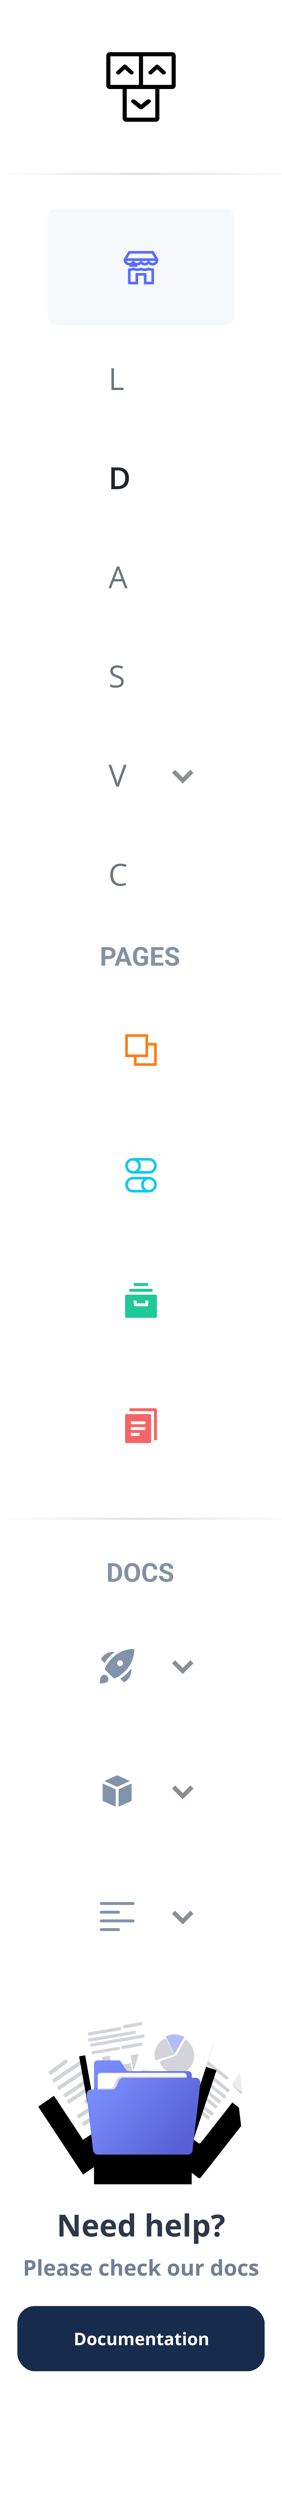 <svg width="130" height="1150" viewBox="0 0 130 1150" fill="none" xmlns="http://www.w3.org/2000/svg">
<rect width="130" height="1149.22" rx="12" fill="white"/>
<path d="M79.368 24H50.632C50.199 24 49.784 24.172 49.478 24.478C49.172 24.784 49 25.199 49 25.632V39.315C49 39.748 49.172 40.163 49.478 40.469C49.784 40.775 50.199 40.947 50.632 40.947H56.529V54.368C56.529 54.801 56.701 55.216 57.007 55.522C57.313 55.828 57.728 56 58.161 56H71.844C72.058 56 72.27 55.958 72.468 55.876C72.665 55.794 72.845 55.673 72.996 55.522C73.147 55.37 73.267 55.19 73.349 54.992C73.43 54.794 73.472 54.582 73.471 54.368V40.947H79.368C79.801 40.947 80.216 40.775 80.522 40.469C80.828 40.163 81 39.748 81 39.315V25.632C81 25.199 80.828 24.784 80.522 24.478C80.216 24.172 79.801 24 79.368 24ZM50.894 25.893H64.053V39.053H50.894V25.893ZM71.582 54.106H58.418V40.947H71.582V54.106ZM79.115 39.053H65.947V25.893H79.115V39.053Z" fill="black"/>
<path d="M59.94 34.026C60.029 34.108 60.134 34.172 60.25 34.216C60.366 34.259 60.49 34.282 60.615 34.281C60.74 34.282 60.863 34.26 60.978 34.216C61.093 34.172 61.198 34.108 61.286 34.026C61.376 33.945 61.448 33.847 61.497 33.74C61.546 33.632 61.571 33.517 61.571 33.4C61.571 33.284 61.546 33.168 61.497 33.061C61.448 32.953 61.376 32.856 61.286 32.774L58.249 29.977C58.161 29.894 58.055 29.828 57.938 29.783C57.821 29.738 57.696 29.714 57.569 29.714C57.443 29.714 57.317 29.738 57.201 29.783C57.084 29.828 56.978 29.894 56.889 29.977L53.853 32.774C53.673 32.94 53.571 33.165 53.571 33.4C53.571 33.635 53.673 33.86 53.853 34.026C54.033 34.192 54.278 34.286 54.533 34.286C54.788 34.286 55.032 34.192 55.213 34.026L57.578 31.847L59.94 34.026Z" fill="black"/>
<path d="M70.052 34.023L72.418 31.846L74.783 34.023C74.872 34.106 74.978 34.172 75.094 34.217C75.211 34.263 75.337 34.286 75.463 34.286C75.59 34.286 75.715 34.263 75.832 34.217C75.948 34.172 76.054 34.106 76.143 34.023C76.233 33.941 76.305 33.844 76.354 33.736C76.403 33.629 76.429 33.514 76.429 33.397C76.429 33.281 76.403 33.165 76.354 33.058C76.305 32.95 76.233 32.853 76.143 32.772L73.106 29.977C73.018 29.894 72.912 29.828 72.795 29.783C72.678 29.738 72.553 29.714 72.427 29.714C72.3 29.714 72.175 29.738 72.058 29.783C71.941 29.828 71.835 29.894 71.747 29.977L68.71 32.772C68.53 32.938 68.429 33.163 68.429 33.397C68.429 33.632 68.53 33.857 68.71 34.023C68.891 34.189 69.135 34.282 69.39 34.282C69.645 34.282 69.889 34.189 70.07 34.023H70.052Z" fill="black"/>
<path d="M62.304 45.974C62.098 45.808 61.819 45.714 61.527 45.714C61.236 45.714 60.956 45.808 60.75 45.974C60.544 46.139 60.429 46.365 60.429 46.599C60.429 46.834 60.544 47.059 60.75 47.225L64.226 50.021C64.327 50.105 64.447 50.171 64.581 50.217C64.714 50.262 64.858 50.286 65.003 50.286C65.147 50.286 65.291 50.262 65.424 50.217C65.558 50.171 65.679 50.105 65.779 50.021L69.25 47.225C69.456 47.059 69.571 46.834 69.571 46.599C69.571 46.365 69.456 46.139 69.25 45.974C69.044 45.808 68.764 45.714 68.473 45.714C68.181 45.714 67.902 45.808 67.696 45.974L65.008 48.135L62.304 45.974Z" fill="black"/>
<path d="M0 80H130" stroke="url(#paint0_linear_23_3611)"/>
<rect x="22" y="96" width="86" height="53.6" rx="4" fill="#F6F9FC"/>
<g clip-path="url(#clip0_23_3611)">
<path d="M72.391 119.433L72.39 119.432L70.39 116.099C70.39 116.099 70.39 116.099 70.39 116.099C70.384 116.089 70.376 116.081 70.366 116.075L70.661 115.554L70.366 116.075C70.356 116.07 70.345 116.067 70.333 116.067L72.391 119.433ZM72.391 119.433C72.397 119.443 72.4 119.455 72.4 119.467L72.4 119.468C72.401 119.867 72.286 120.258 72.07 120.594C71.853 120.929 71.543 121.194 71.179 121.356C70.814 121.519 70.41 121.572 70.016 121.51C69.622 121.447 69.254 121.272 68.958 121.005L68.555 120.641L68.153 121.005C67.776 121.347 67.286 121.536 66.777 121.536C66.268 121.536 65.778 121.347 65.401 121.005L64.998 120.641L64.596 121.005C64.219 121.346 63.729 121.534 63.221 121.534C62.713 121.534 62.223 121.346 61.846 121.005L61.443 120.641L61.041 121.005C60.663 121.346 60.172 121.535 59.662 121.533H59.661H59.656C59.11 121.532 58.586 121.313 58.201 120.926L57.776 121.35L58.201 120.926C57.815 120.539 57.599 120.014 57.6 119.468L57.6 119.467C57.6 119.455 57.603 119.443 57.609 119.433L57.61 119.432M72.391 119.433L57.61 119.432M57.61 119.432L59.61 116.099C59.61 116.099 59.61 116.099 59.61 116.099C59.616 116.089 59.624 116.081 59.634 116.075C59.644 116.07 59.655 116.067 59.667 116.067L57.61 119.432ZM59.655 122.133H59.661C60.319 122.135 60.955 121.891 61.443 121.45C61.931 121.89 62.564 122.134 63.221 122.134L59.655 122.133ZM59.667 116.067H70.333H59.667Z" stroke="#596CFF" stroke-width="1.2"/>
<path d="M70.344 124.067V124.067L70.352 124.067C70.368 124.066 70.384 124.066 70.4 124.066V130.133C70.4 130.151 70.393 130.168 70.38 130.181C70.368 130.193 70.351 130.2 70.333 130.2H66.933V126.8V126.2H66.333H63.667H63.067V126.8V130.2H59.667C59.649 130.2 59.632 130.193 59.62 130.181C59.607 130.168 59.6 130.151 59.6 130.133V124.066C59.618 124.066 59.637 124.066 59.655 124.067L59.655 124.067L59.66 124.067C60.273 124.068 60.88 123.946 61.444 123.709C61.547 123.753 61.651 123.792 61.757 123.828C62.327 124.021 62.931 124.1 63.532 124.06C64.038 124.025 64.534 123.907 65 123.71C65.103 123.753 65.207 123.792 65.313 123.828C65.883 124.021 66.487 124.1 67.088 124.059C67.595 124.024 68.092 123.906 68.559 123.708C69.123 123.945 69.73 124.067 70.344 124.067Z" stroke="#596CFF" stroke-width="1.2"/>
</g>
<path d="M51.367 179.4V169.406H52.529V178.361H56.966V179.4H51.367Z" fill="#6C757D"/>
<path d="M59.427 219.907C59.427 221.033 59.217 221.974 58.798 222.73C58.379 223.482 57.77 224.05 56.973 224.433C56.175 224.811 55.214 225 54.088 225H51.312V215.006H54.389C55.423 215.006 56.316 215.193 57.068 215.566C57.82 215.936 58.401 216.485 58.812 217.214C59.222 217.938 59.427 218.836 59.427 219.907ZM57.718 219.955C57.718 219.135 57.588 218.46 57.328 217.932C57.073 217.403 56.695 217.011 56.193 216.756C55.697 216.496 55.084 216.366 54.355 216.366H52.953V223.626H54.115C55.323 223.626 56.225 223.318 56.822 222.703C57.419 222.088 57.718 221.172 57.718 219.955Z" fill="#212529"/>
<path d="M57.636 270.6L56.405 267.428H52.399L51.176 270.6H50L53.91 260.565H54.956L58.839 270.6H57.636ZM56.057 266.396L54.888 263.245C54.86 263.162 54.815 263.028 54.751 262.841C54.692 262.654 54.63 262.461 54.566 262.26C54.503 262.06 54.45 261.898 54.409 261.775C54.364 261.962 54.313 262.148 54.259 262.335C54.209 262.518 54.158 262.689 54.108 262.848C54.058 263.003 54.015 263.135 53.978 263.245L52.789 266.396H56.057Z" fill="#6C757D"/>
<path d="M57.007 313.541C57.007 314.133 56.859 314.639 56.562 315.058C56.271 315.473 55.861 315.79 55.332 316.009C54.803 316.227 54.181 316.337 53.466 316.337C53.088 316.337 52.73 316.319 52.393 316.282C52.055 316.246 51.745 316.193 51.463 316.125C51.18 316.056 50.932 315.972 50.718 315.872V314.758C51.06 314.899 51.477 315.031 51.969 315.154C52.461 315.273 52.976 315.332 53.514 315.332C54.015 315.332 54.439 315.266 54.785 315.134C55.132 314.997 55.394 314.803 55.571 314.553C55.754 314.297 55.845 313.992 55.845 313.637C55.845 313.295 55.77 313.01 55.619 312.782C55.469 312.55 55.218 312.34 54.867 312.153C54.521 311.962 54.047 311.759 53.445 311.545C53.022 311.394 52.648 311.23 52.324 311.053C52.001 310.87 51.73 310.665 51.511 310.437C51.292 310.209 51.126 309.945 51.012 309.644C50.902 309.344 50.848 308.999 50.848 308.612C50.848 308.079 50.982 307.623 51.251 307.245C51.524 306.862 51.9 306.57 52.379 306.37C52.862 306.165 53.416 306.062 54.04 306.062C54.573 306.062 55.065 306.112 55.517 306.213C55.972 306.313 56.389 306.447 56.768 306.616L56.405 307.614C56.045 307.464 55.662 307.338 55.257 307.238C54.856 307.138 54.441 307.088 54.013 307.088C53.584 307.088 53.222 307.152 52.926 307.279C52.634 307.402 52.411 307.578 52.256 307.805C52.101 308.033 52.023 308.305 52.023 308.619C52.023 308.97 52.096 309.262 52.242 309.494C52.393 309.726 52.63 309.934 52.953 310.116C53.281 310.294 53.714 310.481 54.252 310.677C54.84 310.891 55.339 311.119 55.749 311.36C56.159 311.597 56.471 311.889 56.685 312.235C56.9 312.577 57.007 313.012 57.007 313.541Z" fill="#6C757D"/>
<path d="M58.347 351.806L54.758 361.8H53.589L50 351.806H51.217L53.555 358.389C53.65 358.653 53.735 358.906 53.808 359.148C53.885 359.389 53.953 359.622 54.013 359.845C54.072 360.068 54.124 360.285 54.17 360.494C54.215 360.285 54.268 360.068 54.327 359.845C54.386 359.617 54.455 359.382 54.532 359.141C54.61 358.895 54.696 358.637 54.792 358.368L57.116 351.806H58.347Z" fill="#6C757D"/>
<path d="M88.485 354.8L84.243 359.043L80 354.8" stroke="#8B8F92" stroke-width="2"/>
<path d="M55.64 398.288C55.088 398.288 54.592 398.383 54.149 398.575C53.712 398.762 53.338 399.035 53.028 399.395C52.723 399.751 52.488 400.181 52.324 400.687C52.16 401.193 52.078 401.763 52.078 402.396C52.078 403.235 52.208 403.964 52.468 404.584C52.732 405.199 53.124 405.675 53.644 406.012C54.168 406.35 54.822 406.518 55.605 406.518C56.052 406.518 56.471 406.482 56.863 406.409C57.26 406.331 57.645 406.236 58.019 406.122V407.133C57.654 407.27 57.271 407.37 56.87 407.434C56.469 407.503 55.993 407.537 55.441 407.537C54.425 407.537 53.575 407.327 52.892 406.908C52.213 406.484 51.702 405.887 51.36 405.117C51.023 404.347 50.855 403.437 50.855 402.389C50.855 401.633 50.959 400.942 51.169 400.318C51.383 399.689 51.693 399.147 52.099 398.691C52.509 398.235 53.01 397.884 53.602 397.638C54.2 397.388 54.883 397.262 55.653 397.262C56.159 397.262 56.647 397.312 57.116 397.413C57.586 397.513 58.009 397.656 58.388 397.843L57.923 398.828C57.604 398.682 57.253 398.557 56.87 398.452C56.492 398.342 56.082 398.288 55.64 398.288Z" fill="#6C757D"/>
<path d="M50.084 441.159H47.91V439.788H50.084C50.42 439.788 50.693 439.733 50.904 439.624C51.115 439.51 51.27 439.354 51.367 439.155C51.465 438.956 51.514 438.731 51.514 438.481C51.514 438.227 51.465 437.991 51.367 437.772C51.27 437.553 51.115 437.378 50.904 437.245C50.693 437.112 50.42 437.046 50.084 437.046H48.52V444.2H46.762V435.669H50.084C50.752 435.669 51.324 435.79 51.801 436.032C52.281 436.27 52.648 436.6 52.902 437.022C53.156 437.444 53.283 437.927 53.283 438.469C53.283 439.02 53.156 439.497 52.902 439.899C52.648 440.302 52.281 440.612 51.801 440.831C51.324 441.05 50.752 441.159 50.084 441.159ZM56.992 437.128L54.672 444.2H52.803L55.973 435.669H57.162L56.992 437.128ZM58.92 444.2L56.594 437.128L56.406 435.669H57.607L60.795 444.2H58.92ZM58.815 441.024V442.401H54.309V441.024H58.815ZM68.242 439.741V443.122C68.109 443.282 67.904 443.456 67.627 443.643C67.35 443.827 66.992 443.985 66.555 444.118C66.117 444.251 65.588 444.317 64.967 444.317C64.416 444.317 63.914 444.227 63.461 444.048C63.008 443.864 62.617 443.596 62.289 443.245C61.965 442.893 61.715 442.464 61.539 441.956C61.363 441.444 61.275 440.86 61.275 440.204V439.671C61.275 439.014 61.359 438.43 61.527 437.919C61.699 437.407 61.943 436.975 62.26 436.624C62.576 436.272 62.953 436.005 63.391 435.821C63.828 435.637 64.314 435.546 64.85 435.546C65.592 435.546 66.201 435.667 66.678 435.909C67.154 436.147 67.518 436.479 67.768 436.905C68.022 437.327 68.178 437.811 68.236 438.358H66.531C66.488 438.069 66.406 437.817 66.285 437.602C66.164 437.387 65.99 437.219 65.764 437.098C65.541 436.977 65.252 436.917 64.897 436.917C64.603 436.917 64.342 436.977 64.111 437.098C63.885 437.216 63.693 437.389 63.537 437.62C63.381 437.85 63.262 438.135 63.18 438.475C63.098 438.815 63.057 439.21 63.057 439.659V440.204C63.057 440.649 63.1 441.044 63.185 441.387C63.272 441.727 63.398 442.014 63.566 442.249C63.738 442.479 63.949 442.653 64.199 442.77C64.449 442.887 64.74 442.946 65.072 442.946C65.35 442.946 65.58 442.923 65.764 442.876C65.951 442.829 66.102 442.772 66.215 442.706C66.332 442.635 66.422 442.569 66.484 442.507V440.995H64.879V439.741H68.242ZM75.385 442.829V444.2H70.844V442.829H75.385ZM71.418 435.669V444.2H69.66V435.669H71.418ZM74.793 439.143V440.479H70.844V439.143H74.793ZM75.379 435.669V437.046H70.844V435.669H75.379ZM80.852 441.968C80.852 441.815 80.828 441.678 80.781 441.557C80.738 441.432 80.656 441.319 80.535 441.218C80.414 441.112 80.244 441.009 80.025 440.907C79.807 440.805 79.523 440.7 79.176 440.591C78.789 440.466 78.422 440.325 78.074 440.169C77.731 440.012 77.426 439.831 77.16 439.624C76.898 439.413 76.691 439.169 76.539 438.891C76.391 438.614 76.316 438.292 76.316 437.925C76.316 437.569 76.394 437.247 76.551 436.958C76.707 436.665 76.926 436.415 77.207 436.208C77.488 435.997 77.82 435.835 78.203 435.721C78.59 435.608 79.014 435.552 79.475 435.552C80.103 435.552 80.652 435.665 81.121 435.891C81.59 436.118 81.953 436.428 82.211 436.823C82.473 437.218 82.603 437.669 82.603 438.177H80.857C80.857 437.927 80.805 437.708 80.699 437.52C80.598 437.329 80.441 437.178 80.231 437.069C80.023 436.96 79.762 436.905 79.445 436.905C79.141 436.905 78.887 436.952 78.684 437.046C78.481 437.135 78.328 437.259 78.227 437.415C78.125 437.567 78.074 437.739 78.074 437.93C78.074 438.075 78.109 438.206 78.18 438.323C78.254 438.44 78.363 438.55 78.508 438.651C78.652 438.753 78.83 438.848 79.041 438.938C79.252 439.028 79.496 439.116 79.773 439.202C80.238 439.343 80.647 439.501 80.998 439.677C81.353 439.852 81.65 440.05 81.889 440.268C82.127 440.487 82.307 440.735 82.428 441.012C82.549 441.29 82.609 441.604 82.609 441.956C82.609 442.327 82.537 442.659 82.393 442.952C82.248 443.245 82.039 443.493 81.766 443.696C81.492 443.899 81.166 444.053 80.787 444.159C80.408 444.264 79.984 444.317 79.516 444.317C79.094 444.317 78.678 444.262 78.268 444.153C77.857 444.04 77.484 443.87 77.148 443.643C76.816 443.417 76.551 443.128 76.352 442.776C76.152 442.425 76.053 442.009 76.053 441.528H77.816C77.816 441.794 77.857 442.018 77.939 442.202C78.022 442.385 78.137 442.534 78.285 442.647C78.438 442.76 78.617 442.843 78.824 442.893C79.035 442.944 79.266 442.969 79.516 442.969C79.82 442.969 80.07 442.927 80.266 442.841C80.465 442.755 80.611 442.635 80.705 442.483C80.803 442.331 80.852 442.159 80.852 441.968Z" fill="#8591A4"/>
<g clip-path="url(#clip1_23_3611)">
<path d="M67.667 480.333H71.667V489.667H62.333V485.667" stroke="#FD7E14" stroke-width="1.2" stroke-miterlimit="10" stroke-linecap="square"/>
<path d="M67.667 476.333H58.333V485.667H67.667V476.333Z" stroke="#FD7E14" stroke-width="1.2" stroke-miterlimit="10" stroke-linecap="square"/>
</g>
<g clip-path="url(#clip2_23_3611)">
<path d="M61.333 533.267H68.667C70.333 533.267 71.667 534.6 71.667 536.267C71.667 537.933 70.333 539.267 68.667 539.267H61.333" stroke="#0DCAF0" stroke-width="1.2" stroke-miterlimit="10"/>
<path d="M61.333 539.267C62.99 539.267 64.333 537.923 64.333 536.267C64.333 534.61 62.99 533.267 61.333 533.267C59.676 533.267 58.333 534.61 58.333 536.267C58.333 537.923 59.676 539.267 61.333 539.267Z" stroke="#0DCAF0" stroke-width="1.2" stroke-miterlimit="10" stroke-linecap="square"/>
<path d="M68.667 547.933H61.333C59.667 547.933 58.333 546.6 58.333 544.933C58.333 543.267 59.667 541.933 61.333 541.933H68.667" stroke="#0DCAF0" stroke-width="1.2" stroke-miterlimit="10"/>
<path d="M68.667 547.933C70.323 547.933 71.667 546.59 71.667 544.933C71.667 543.276 70.323 541.933 68.667 541.933C67.01 541.933 65.667 543.276 65.667 544.933C65.667 546.59 67.01 547.933 68.667 547.933Z" stroke="#0DCAF0" stroke-width="1.2" stroke-miterlimit="10" stroke-linecap="square"/>
</g>
<g clip-path="url(#clip3_23_3611)">
<path d="M61.667 597.7H61.167V598.2V600.2C61.167 600.509 61.29 600.806 61.508 601.025C61.727 601.244 62.024 601.367 62.333 601.367H67.667C67.976 601.367 68.273 601.244 68.492 601.025C68.71 600.806 68.833 600.509 68.833 600.2V598.2V597.7H68.333H67H66.5V598.2V599.033H63.5V598.2V597.7H63H61.667ZM71.784 605.651L72.138 606.005L71.784 605.651C71.753 605.682 71.711 605.7 71.667 605.7H58.333C58.289 605.7 58.247 605.682 58.215 605.651C58.184 605.62 58.167 605.578 58.167 605.533V596.2C58.167 596.156 58.184 596.113 58.215 596.082C58.247 596.051 58.289 596.033 58.333 596.033H71.667C71.711 596.033 71.753 596.051 71.784 596.082C71.816 596.113 71.833 596.156 71.833 596.2V605.533C71.833 605.578 71.816 605.62 71.784 605.651Z" fill="#20C997" stroke="#20C997"/>
<path d="M60.167 593.7V593.367H69.833V593.7H60.167Z" fill="#20C997" stroke="#20C997"/>
<path d="M68.333 590.2H61.667V591.533H68.333V590.2Z" fill="#20C997"/>
</g>
<g clip-path="url(#clip4_23_3611)">
<path d="M71 648.633H60.167V648.3H71.667C71.758 648.3 71.833 648.375 71.833 648.467V661.967H71.5V649.133V648.633H71Z" fill="#F56565" stroke="#F56565"/>
<path d="M64.333 660.967H64.833V660.467V659.133V658.633H64.333H60.333H59.833V659.133V660.467V660.967H60.333H64.333ZM67 658.3H67.5V657.8V656.467V655.967H67H60.333H59.833V656.467V657.8V658.3H60.333H67ZM67 655.633H67.5V655.133V653.8V653.3H67H60.333H59.833V653.8V655.133V655.633H60.333H67ZM58.333 650.967H69C69.092 650.967 69.167 651.041 69.167 651.133V663.133C69.167 663.225 69.092 663.3 69 663.3H58.333C58.242 663.3 58.167 663.225 58.167 663.133V651.133C58.167 651.041 58.242 650.967 58.333 650.967Z" fill="#F56565" stroke="#F56565"/>
</g>
<path d="M0 698.6H130" stroke="url(#paint1_linear_23_3611)"/>
<path d="M52.381 727.6H50.523L50.535 726.229H52.381C52.842 726.229 53.23 726.125 53.547 725.918C53.863 725.707 54.102 725.401 54.262 724.998C54.426 724.596 54.508 724.11 54.508 723.539V723.123C54.508 722.686 54.461 722.301 54.367 721.969C54.277 721.637 54.143 721.358 53.963 721.131C53.783 720.905 53.562 720.735 53.301 720.621C53.039 720.504 52.738 720.446 52.398 720.446H50.488V719.069H52.398C52.969 719.069 53.49 719.166 53.963 719.362C54.44 719.553 54.852 719.828 55.199 720.188C55.547 720.547 55.815 720.977 56.002 721.477C56.193 721.973 56.289 722.526 56.289 723.135V723.539C56.289 724.145 56.193 724.698 56.002 725.198C55.815 725.698 55.547 726.127 55.199 726.487C54.855 726.842 54.443 727.118 53.963 727.313C53.486 727.504 52.959 727.6 52.381 727.6ZM51.52 719.069V727.6H49.762V719.069H51.52ZM64.574 723.135V723.539C64.574 724.188 64.486 724.77 64.311 725.286C64.135 725.801 63.887 726.241 63.566 726.604C63.246 726.963 62.863 727.239 62.418 727.43C61.977 727.621 61.486 727.717 60.947 727.717C60.412 727.717 59.922 727.621 59.477 727.43C59.035 727.239 58.652 726.963 58.328 726.604C58.004 726.241 57.752 725.801 57.572 725.286C57.397 724.77 57.309 724.188 57.309 723.539V723.135C57.309 722.483 57.397 721.901 57.572 721.389C57.748 720.873 57.996 720.434 58.316 720.071C58.641 719.707 59.023 719.43 59.465 719.239C59.91 719.047 60.4 718.952 60.935 718.952C61.475 718.952 61.965 719.047 62.406 719.239C62.852 719.43 63.234 719.707 63.555 720.071C63.879 720.434 64.129 720.873 64.305 721.389C64.484 721.901 64.574 722.483 64.574 723.135ZM62.799 723.539V723.123C62.799 722.67 62.758 722.272 62.676 721.928C62.594 721.584 62.473 721.295 62.312 721.061C62.152 720.827 61.957 720.651 61.727 720.534C61.496 720.412 61.232 720.352 60.935 720.352C60.639 720.352 60.375 720.412 60.145 720.534C59.918 720.651 59.725 720.827 59.565 721.061C59.408 721.295 59.289 721.584 59.207 721.928C59.125 722.272 59.084 722.67 59.084 723.123V723.539C59.084 723.989 59.125 724.387 59.207 724.735C59.289 725.078 59.41 725.37 59.57 725.608C59.73 725.842 59.926 726.02 60.156 726.141C60.387 726.262 60.65 726.323 60.947 726.323C61.244 726.323 61.508 726.262 61.738 726.141C61.969 726.02 62.162 725.842 62.318 725.608C62.475 725.37 62.594 725.078 62.676 724.735C62.758 724.387 62.799 723.989 62.799 723.539ZM70.785 724.77H72.537C72.502 725.344 72.344 725.854 72.062 726.299C71.785 726.745 71.397 727.092 70.897 727.342C70.4 727.592 69.803 727.717 69.103 727.717C68.557 727.717 68.066 727.623 67.633 727.436C67.199 727.245 66.828 726.971 66.519 726.616C66.215 726.26 65.982 725.83 65.822 725.327C65.662 724.823 65.582 724.258 65.582 723.633V723.041C65.582 722.416 65.664 721.852 65.828 721.348C65.996 720.84 66.234 720.409 66.543 720.053C66.856 719.698 67.228 719.424 67.662 719.233C68.096 719.041 68.58 718.946 69.115 718.946C69.826 718.946 70.426 719.075 70.914 719.332C71.406 719.59 71.787 719.946 72.057 720.399C72.33 720.852 72.494 721.368 72.549 721.946H70.791C70.772 721.602 70.703 721.311 70.586 721.073C70.469 720.83 70.291 720.649 70.053 720.528C69.818 720.403 69.506 720.34 69.115 720.34C68.822 720.34 68.566 720.395 68.348 720.504C68.129 720.614 67.945 720.78 67.797 721.002C67.648 721.225 67.537 721.506 67.463 721.846C67.393 722.182 67.357 722.577 67.357 723.03V723.633C67.357 724.075 67.391 724.463 67.457 724.799C67.523 725.131 67.625 725.412 67.762 725.643C67.902 725.87 68.082 726.041 68.301 726.159C68.523 726.272 68.791 726.328 69.103 726.328C69.471 726.328 69.773 726.27 70.012 726.153C70.25 726.036 70.432 725.862 70.557 725.631C70.686 725.401 70.762 725.114 70.785 724.77ZM78.133 725.368C78.133 725.215 78.109 725.078 78.062 724.957C78.019 724.832 77.938 724.719 77.816 724.618C77.695 724.512 77.525 724.409 77.307 724.307C77.088 724.205 76.805 724.1 76.457 723.991C76.07 723.866 75.703 723.725 75.356 723.569C75.012 723.412 74.707 723.231 74.441 723.024C74.18 722.813 73.973 722.569 73.82 722.291C73.672 722.014 73.598 721.692 73.598 721.325C73.598 720.969 73.676 720.647 73.832 720.358C73.988 720.065 74.207 719.815 74.488 719.608C74.769 719.397 75.102 719.235 75.484 719.121C75.871 719.008 76.295 718.952 76.756 718.952C77.385 718.952 77.934 719.065 78.402 719.291C78.871 719.518 79.234 719.828 79.492 720.223C79.754 720.618 79.885 721.069 79.885 721.577H78.139C78.139 721.327 78.086 721.108 77.981 720.92C77.879 720.729 77.723 720.578 77.512 720.469C77.305 720.36 77.043 720.305 76.727 720.305C76.422 720.305 76.168 720.352 75.965 720.446C75.762 720.536 75.609 720.659 75.508 720.815C75.406 720.967 75.356 721.139 75.356 721.33C75.356 721.475 75.391 721.606 75.461 721.723C75.535 721.84 75.644 721.95 75.789 722.051C75.934 722.153 76.111 722.248 76.322 722.338C76.533 722.428 76.777 722.516 77.055 722.602C77.519 722.743 77.928 722.901 78.279 723.077C78.635 723.252 78.932 723.45 79.17 723.668C79.408 723.887 79.588 724.135 79.709 724.412C79.83 724.69 79.891 725.004 79.891 725.356C79.891 725.727 79.818 726.059 79.674 726.352C79.529 726.645 79.32 726.893 79.047 727.096C78.773 727.299 78.447 727.453 78.068 727.559C77.689 727.664 77.266 727.717 76.797 727.717C76.375 727.717 75.959 727.662 75.549 727.553C75.139 727.44 74.766 727.27 74.43 727.043C74.098 726.817 73.832 726.528 73.633 726.176C73.434 725.825 73.334 725.409 73.334 724.928H75.098C75.098 725.194 75.139 725.418 75.221 725.602C75.303 725.786 75.418 725.934 75.566 726.047C75.719 726.161 75.898 726.243 76.106 726.293C76.316 726.344 76.547 726.37 76.797 726.37C77.102 726.37 77.352 726.327 77.547 726.241C77.746 726.155 77.893 726.036 77.986 725.883C78.084 725.731 78.133 725.559 78.133 725.368Z" fill="#8591A4"/>
<g clip-path="url(#clip5_23_3611)">
<path d="M61.72 758.683C61.654 758.616 61.575 758.564 61.487 758.531C61.4 758.497 61.306 758.482 61.213 758.487C51.861 758.975 48.406 767.305 48.373 767.389C48.324 767.511 48.312 767.643 48.338 767.771C48.364 767.899 48.427 768.017 48.519 768.109L52.291 771.881C52.384 771.973 52.502 772.037 52.63 772.063C52.759 772.088 52.892 772.076 53.014 772.026C53.097 771.992 61.383 768.499 61.913 759.191C61.918 759.097 61.904 759.004 61.87 758.916C61.837 758.829 61.786 758.749 61.72 758.683ZM56.276 766.009C56.09 766.196 55.852 766.323 55.593 766.374C55.335 766.426 55.067 766.4 54.823 766.299C54.579 766.198 54.371 766.027 54.224 765.808C54.078 765.588 54 765.33 54 765.067C54 764.803 54.078 764.545 54.224 764.326C54.371 764.107 54.579 763.936 54.823 763.835C55.067 763.734 55.335 763.708 55.593 763.759C55.852 763.811 56.09 763.938 56.276 764.124C56.526 764.374 56.666 764.713 56.666 765.067C56.666 765.42 56.526 765.759 56.276 766.009Z" fill="#8392AB"/>
<path d="M46.742 770.963C46.918 770.786 47.127 770.645 47.357 770.549C47.587 770.453 47.834 770.403 48.084 770.403C48.334 770.402 48.581 770.451 48.811 770.547C49.042 770.642 49.252 770.782 49.428 770.958C49.604 771.135 49.744 771.344 49.84 771.575C49.935 771.805 49.984 772.053 49.983 772.302C49.983 772.552 49.933 772.799 49.837 773.029C49.741 773.259 49.6 773.468 49.423 773.644C48.683 774.385 46 774.4 46 774.4C46 774.4 46 771.703 46.742 770.963Z" fill="#8392AB"/>
<path d="M52.905 759.961C51.965 759.797 51 759.862 50.091 760.15C49.181 760.439 48.355 760.942 47.681 761.617C47.325 761.977 47.015 762.38 46.759 762.817C46.684 762.944 46.653 763.093 46.672 763.239C46.691 763.386 46.757 763.522 46.862 763.627L48.188 764.953C49.42 762.998 51.022 761.302 52.905 759.961Z" fill="#8392AB"/>
<path d="M60.439 767.495C60.603 768.435 60.538 769.4 60.249 770.309C59.961 771.219 59.458 772.045 58.783 772.719C58.423 773.075 58.02 773.385 57.583 773.641C57.456 773.716 57.307 773.747 57.161 773.728C57.014 773.71 56.878 773.643 56.773 773.538L55.447 772.212C57.402 770.98 59.098 769.378 60.439 767.495Z" fill="#8392AB"/>
</g>
<path d="M88.485 764.4L84.243 768.643L80 764.4" stroke="#8B8F92" stroke-width="2"/>
<path d="M54 821.933L59.933 819.267L54.267 816.733C54.067 816.667 53.867 816.667 53.733 816.733L48.067 819.267L54 821.933Z" fill="#8392AB"/>
<path d="M54.667 823.067V831.067L60.267 828.6C60.533 828.467 60.667 828.267 60.667 828V820.4L54.667 823.067Z" fill="#8392AB"/>
<path d="M53.333 823.067L47.333 820.4V828C47.333 828.267 47.467 828.533 47.733 828.6L53.333 831.067V823.067Z" fill="#8392AB"/>
<path d="M88.485 822L84.243 826.243L80 822" stroke="#8B8F92" stroke-width="2"/>
<path d="M61.333 875.767H46.667C46.575 875.767 46.5 875.692 46.5 875.6C46.5 875.508 46.575 875.433 46.667 875.433H61.333C61.425 875.433 61.5 875.508 61.5 875.6C61.5 875.692 61.425 875.767 61.333 875.767Z" fill="#8392AB" stroke="#8392AB"/>
<path d="M54.667 879.767H46.667C46.575 879.767 46.5 879.692 46.5 879.6C46.5 879.508 46.575 879.433 46.667 879.433H54.667C54.759 879.433 54.833 879.508 54.833 879.6C54.833 879.692 54.759 879.767 54.667 879.767Z" fill="#8392AB" stroke="#8392AB"/>
<path d="M61.333 884.267H46.667C46.298 884.267 46 883.968 46 883.6C46 883.232 46.298 882.933 46.667 882.933H61.333C61.702 882.933 62 883.232 62 883.6C62 883.968 61.702 884.267 61.333 884.267Z" fill="#8392AB"/>
<path d="M54.667 888.267H46.667C46.298 888.267 46 887.968 46 887.6C46 887.232 46.298 886.933 46.667 886.933H54.667C55.035 886.933 55.333 887.232 55.333 887.6C55.333 887.968 55.035 888.267 54.667 888.267Z" fill="#8392AB"/>
<path d="M88.485 879.6L84.243 883.843L80 879.6" stroke="#8B8F92" stroke-width="2"/>
<g clip-path="url(#clip6_23_3611)">
<g filter="url(#filter0_d_23_3611)">
<path d="M111.17 961.964L92.547 985.647C92.266 986.002 91.751 986.064 91.394 985.786L69.303 968.474C68.948 968.193 68.886 967.679 69.164 967.323L91.015 939.533C91.296 939.178 91.811 939.116 92.169 939.394L110.143 953.48L110.472 956.21L110.825 959.127L111.17 961.964Z" fill="black"/>
</g>
<path d="M111.17 961.964L92.547 985.647C92.266 986.002 91.751 986.064 91.394 985.786L69.303 968.474C68.948 968.193 68.886 967.679 69.164 967.323L91.015 939.533C91.296 939.178 91.811 939.116 92.169 939.394L110.143 953.48L110.472 956.21L110.825 959.127L111.17 961.964Z" fill="white"/>
<path d="M107.18 958.6C107.198 958.748 106.872 959.431 111.228 963.16L111.74 962.538L107.18 958.6Z" fill="#CECECE"/>
<path d="M107.45 957.574C107.018 958.129 107.114 958.931 107.664 959.368L111.74 962.59L110.649 953.47L107.45 957.574Z" fill="#EDEDED"/>
<path d="M82.153 971.094C82.242 970.961 82.153 970.788 81.975 970.801C81.735 970.825 81.492 970.823 81.252 970.797L80.924 970.726C80.692 970.699 80.647 970.573 80.789 970.347C81.041 970.317 80.994 969.97 80.742 969.987C80.431 970.008 80.016 970.041 79.761 969.829C79.682 969.757 79.615 969.673 79.564 969.582C79.653 969.578 79.742 969.567 79.829 969.546C79.901 969.529 79.935 969.461 79.951 969.403C79.999 969.238 79.994 969.106 80.007 968.98C81.136 968.796 82.309 968.372 83.16 967.769C83.326 967.652 83.21 967.438 83.02 967.443C82.131 967.466 81.216 967.628 80.416 968.004C80.134 968.136 79.857 968.3 79.714 968.572C79.701 968.601 79.69 968.63 79.68 968.659C79.419 968.695 79.157 968.715 78.893 968.72C78.542 968.73 78.191 968.687 77.855 968.594C77.613 968.523 77.246 968.42 77.246 968.154C77.873 968.211 78.486 968.116 78.604 967.58C78.78 966.774 77.378 967.258 76.947 967.755C76.657 967.706 76.374 967.63 76.1 967.529C75.865 967.444 75.712 967.779 75.948 967.863C76.227 967.96 76.513 968.037 76.805 968.092C76.716 968.959 78.405 969.101 79.026 969.082C79.211 969.075 79.401 969.061 79.593 969.039C79.57 969.252 79.593 969.23 79.256 969.225C79.085 969.225 78.975 969.373 79.071 969.513C79.249 969.771 79.396 970.085 79.697 970.235C79.792 970.28 79.894 970.312 79.999 970.33C79.974 970.374 79.969 970.426 79.987 970.473C80.227 971.025 80.956 971.165 81.582 971.175C81.145 971.596 80.558 971.858 79.928 971.911C78.97 971.981 78.274 971.365 77.657 970.775C77.484 970.609 77.166 970.823 77.341 970.991C78.013 971.634 78.755 972.29 79.788 972.28C80.69 972.269 81.674 971.804 82.153 971.094ZM77.893 967.543C78.28 967.526 77.851 967.754 77.701 967.78C77.605 967.795 77.508 967.801 77.41 967.797C77.491 967.703 77.784 967.548 77.892 967.541L77.893 967.543ZM80.309 968.478C80.544 968.286 80.957 968.172 81.254 968.08C81.586 967.98 81.927 967.909 82.272 967.866C81.626 968.193 80.93 968.431 80.209 968.571C80.24 968.539 80.274 968.507 80.309 968.478H80.309Z" fill="#4684AF"/>
<path d="M96.146 948.253L104.908 955.131C105.248 955.398 105.307 955.89 105.04 956.23C104.773 956.57 104.281 956.63 103.94 956.363L95.179 949.485C94.838 949.218 94.779 948.726 95.046 948.386C95.313 948.045 95.805 947.986 96.146 948.253Z" fill="#D2D4D8"/>
<path d="M105.054 962.568L88.407 949.041C88.365 949.006 88.358 948.943 88.391 948.899L89.218 947.808C89.251 947.765 89.312 947.757 89.355 947.791L106.003 961.317C106.045 961.352 106.052 961.415 106.019 961.459L105.192 962.55C105.176 962.572 105.152 962.586 105.126 962.589C105.101 962.593 105.074 962.585 105.054 962.568Z" fill="#D2D4D8"/>
<path d="M103.345 965.418L86.697 951.891C86.655 951.856 86.648 951.793 86.681 951.749L87.508 950.658C87.541 950.615 87.603 950.607 87.645 950.641L104.293 964.169C104.335 964.204 104.342 964.267 104.309 964.311L103.482 965.402C103.448 965.446 103.387 965.452 103.345 965.418Z" fill="#D2D4D8"/>
<path d="M101.065 967.699L84.417 954.171C84.375 954.137 84.368 954.073 84.401 954.03L85.228 952.938C85.262 952.895 85.323 952.887 85.365 952.921L102.013 966.449C102.033 966.466 102.046 966.49 102.049 966.516C102.052 966.543 102.045 966.569 102.029 966.59L101.202 967.682C101.169 967.725 101.108 967.733 101.065 967.699Z" fill="#D2D4D8"/>
<path d="M99.357 969.979L82.707 956.452C82.665 956.417 82.658 956.354 82.691 956.31L83.518 955.218C83.551 955.175 83.613 955.167 83.655 955.201L100.303 968.73C100.345 968.764 100.352 968.827 100.32 968.871L99.492 969.962C99.459 970.005 99.399 970.012 99.357 969.979Z" fill="#D2D4D8"/>
<path d="M97.645 973.399L80.997 959.871C80.955 959.837 80.948 959.773 80.981 959.729L81.808 958.638C81.841 958.595 81.903 958.587 81.945 958.621L98.593 972.149C98.635 972.183 98.642 972.247 98.609 972.29L97.782 973.381C97.749 973.425 97.687 973.433 97.645 973.399Z" fill="#D2D4D8"/>
<path d="M95.935 975.108L79.287 961.581C79.245 961.546 79.238 961.483 79.271 961.439L80.098 960.348C80.132 960.305 80.193 960.297 80.235 960.331L96.883 973.859C96.925 973.893 96.932 973.957 96.899 974.001L96.072 975.092C96.038 975.135 95.977 975.143 95.935 975.108Z" fill="#D2D4D8"/>
<path d="M87.072 979.144C86.256 978.503 85.906 977.434 86.185 976.435C86.464 975.436 87.317 974.703 88.347 974.579C89.377 974.454 90.381 974.962 90.89 975.867C91.399 976.771 91.313 977.892 90.673 978.709C89.798 979.822 88.187 980.017 87.072 979.144ZM89.897 975.545C89.024 974.859 87.76 975.01 87.074 975.883C86.388 976.756 86.54 978.02 87.413 978.706C88.285 979.392 89.549 979.241 90.235 978.368C90.92 977.495 90.769 976.232 89.897 975.545Z" fill="#D2D4D8"/>
<g filter="url(#filter1_d_23_3611)">
<path d="M63.215 967.098L38.432 984.221C38.355 984.273 38.252 984.253 38.2 984.175L17.718 953.19C17.667 953.112 17.687 953.006 17.764 952.953L42.548 935.829C42.624 935.776 42.728 935.797 42.779 935.875L63.261 966.86C63.286 966.898 63.295 966.944 63.287 966.989C63.278 967.034 63.252 967.073 63.215 967.098Z" fill="black"/>
</g>
<path d="M63.215 967.098L38.432 984.221C38.355 984.273 38.252 984.253 38.2 984.175L17.718 953.19C17.667 953.112 17.687 953.006 17.764 952.953L42.548 935.829C42.624 935.776 42.728 935.797 42.779 935.875L63.261 966.86C63.286 966.898 63.295 966.944 63.287 966.989C63.278 967.034 63.252 967.073 63.215 967.098Z" fill="white"/>
<path d="M31.322 948.746L23.26 954.59C23.21 954.626 23.142 954.612 23.108 954.558L22.269 953.226C22.235 953.173 22.248 953.1 22.298 953.064L30.361 947.22C30.411 947.184 30.478 947.198 30.512 947.251L31.351 948.583C31.385 948.637 31.372 948.71 31.322 948.746Z" fill="#D2D4D8"/>
<path d="M45 944.678L25 958.011C24.948 958.045 24.879 958.032 24.844 957.981L23.979 956.717C23.945 956.666 23.958 956.597 24.009 956.563L44.009 943.23C44.034 943.213 44.064 943.206 44.094 943.212C44.123 943.217 44.149 943.235 44.165 943.259L45.031 944.524C45.066 944.575 45.052 944.644 45 944.678Z" fill="#D2D4D8"/>
<path d="M47.281 948.098L27.282 961.43C27.258 961.447 27.227 961.454 27.198 961.448C27.168 961.442 27.142 961.425 27.126 961.4L26.26 960.136C26.243 960.112 26.236 960.082 26.242 960.053C26.248 960.024 26.265 959.998 26.291 959.982L46.289 946.65C46.313 946.633 46.344 946.626 46.373 946.632C46.403 946.638 46.429 946.655 46.445 946.68L47.311 947.943C47.345 947.994 47.332 948.063 47.281 948.098Z" fill="#D2D4D8"/>
<path d="M50.131 951.517L30.131 964.85C30.107 964.867 30.076 964.874 30.047 964.868C30.017 964.862 29.991 964.845 29.975 964.82L29.109 963.556C29.075 963.506 29.088 963.437 29.14 963.402L49.138 950.069C49.189 950.035 49.259 950.048 49.294 950.099L50.159 951.363C50.177 951.387 50.184 951.417 50.178 951.446C50.173 951.475 50.156 951.5 50.131 951.517Z" fill="#D2D4D8"/>
<path d="M51.841 954.368L31.842 967.701C31.791 967.735 31.721 967.722 31.686 967.671L30.82 966.407C30.803 966.383 30.796 966.352 30.802 966.323C30.808 966.294 30.825 966.269 30.85 966.253L50.849 952.92C50.873 952.903 50.904 952.896 50.933 952.902C50.963 952.908 50.989 952.925 51.005 952.95L51.871 954.214C51.905 954.265 51.892 954.333 51.841 954.368Z" fill="#D2D4D8"/>
<path d="M54.121 957.814L39.805 967.701C39.754 967.735 39.685 967.722 39.651 967.67L38.8 966.383C38.783 966.358 38.776 966.327 38.782 966.298C38.788 966.268 38.805 966.242 38.83 966.226L53.146 956.339C53.197 956.304 53.265 956.318 53.3 956.37L54.151 957.657C54.185 957.709 54.172 957.779 54.121 957.814Z" fill="#D2D4D8"/>
<path d="M56.4 961.206L36.401 974.541C36.35 974.575 36.28 974.562 36.245 974.511L35.379 973.247C35.344 973.196 35.358 973.127 35.41 973.093L55.408 959.759C55.46 959.725 55.529 959.738 55.565 959.788L56.431 961.053C56.447 961.077 56.454 961.107 56.448 961.136C56.442 961.164 56.425 961.19 56.4 961.206Z" fill="#D2D4D8"/>
<path d="M58.681 964.626L38.682 977.961C38.63 977.995 38.56 977.982 38.526 977.931L37.66 976.667C37.643 976.643 37.636 976.613 37.642 976.584C37.648 976.555 37.665 976.53 37.69 976.513L57.689 963.179C57.74 963.145 57.81 963.158 57.845 963.209L58.711 964.473C58.745 964.523 58.732 964.592 58.681 964.626Z" fill="#D2D4D8"/>
<g filter="url(#filter2_d_23_3611)">
<path d="M43.467 967.717C43.359 967.736 43.255 967.664 43.235 967.556L36.503 930.106C36.484 929.997 36.556 929.894 36.664 929.874L67.153 924.403C67.262 924.384 67.365 924.456 67.385 924.564L74.117 962.014C74.136 962.122 74.064 962.226 73.956 962.246L43.467 967.717Z" fill="black"/>
</g>
<path d="M43.467 967.717C43.359 967.736 43.255 967.664 43.235 967.556L36.503 930.106C36.484 929.997 36.556 929.894 36.664 929.874L67.153 924.403C67.262 924.384 67.365 924.456 67.385 924.564L74.117 962.014C74.136 962.122 74.064 962.226 73.956 962.246L43.467 967.717Z" fill="white"/>
<path d="M46.927 946.254L50.606 945.593L52.475 956.003L48.796 956.663L46.927 946.254Z" fill="#D2D4D8"/>
<path d="M51.825 948.27L55.504 947.61L56.869 955.213L53.19 955.874L51.825 948.27Z" fill="#D2D4D8"/>
<path d="M56.572 949.74L60.251 949.079L61.212 954.434L57.533 955.095L56.572 949.74Z" fill="#D2D4D8"/>
<path d="M60.234 945.39L63.913 944.729L65.517 953.661L61.838 954.322L60.234 945.39Z" fill="#D2D4D8"/>
<path d="M55.801 933.807L40.837 936.369C40.785 936.377 40.736 936.344 40.726 936.294L40.491 935.048C40.483 934.999 40.517 934.952 40.569 934.943L55.534 932.381C55.586 932.373 55.635 932.406 55.644 932.455L55.879 933.701C55.887 933.75 55.853 933.797 55.801 933.807Z" fill="#D2D4D8"/>
<path d="M62.642 935.494L40.832 939.219C40.781 939.227 40.732 939.194 40.723 939.146L40.491 937.92C40.483 937.872 40.517 937.826 40.568 937.817L62.379 934.091C62.43 934.083 62.478 934.116 62.487 934.164L62.719 935.39C62.727 935.438 62.693 935.484 62.642 935.494Z" fill="#D2D4D8"/>
<path d="M66.634 937.227L41.972 941.499C41.921 941.507 41.873 941.474 41.863 941.424L41.631 940.178C41.623 940.128 41.657 940.081 41.708 940.072L66.367 935.801C66.418 935.793 66.467 935.826 66.476 935.875L66.709 937.121C66.717 937.17 66.684 937.217 66.634 937.227Z" fill="#D2D4D8"/>
<path d="M45.881 959.423L61.956 956.537C62.364 956.463 62.755 956.735 62.828 957.143C62.901 957.551 62.63 957.942 62.222 958.015L46.147 960.901C45.739 960.975 45.348 960.703 45.275 960.295C45.202 959.887 45.473 959.497 45.881 959.423Z" fill="#D2D4D8"/>
<path d="M70.624 960.027L45.962 964.299C45.911 964.306 45.863 964.274 45.853 964.224L45.621 962.978C45.613 962.928 45.647 962.881 45.698 962.872L70.357 958.601C70.408 958.593 70.457 958.626 70.466 958.675L70.699 959.921C70.707 959.97 70.674 960.017 70.624 960.027Z" fill="#D2D4D8"/>
<path d="M55.229 942.853L42.546 944.919C42.494 944.926 42.445 944.895 42.435 944.848L42.201 943.667C42.193 943.62 42.227 943.576 42.279 943.567L54.965 941.501C55.016 941.494 55.065 941.525 55.075 941.571L55.309 942.753C55.317 942.801 55.281 942.846 55.229 942.853Z" fill="#D2D4D8"/>
<path d="M67.202 940.685L56.222 942.639C56.171 942.647 56.123 942.613 56.113 942.562L55.881 941.283C55.873 941.232 55.907 941.184 55.958 941.175L66.938 939.221C66.989 939.213 67.038 939.247 67.047 939.297L67.279 940.576C67.287 940.627 67.253 940.676 67.202 940.685Z" fill="#D2D4D8"/>
<path d="M57.266 931.518L64.71 930.181C65.119 930.108 65.509 930.38 65.582 930.788C65.656 931.196 65.384 931.586 64.976 931.66L57.532 932.996C57.124 933.07 56.733 932.798 56.66 932.39C56.587 931.982 56.858 931.591 57.266 931.518Z" fill="#D2D4D8"/>
<g opacity="0.2">
<path d="M86.512 976.261L57.157 966.728C57.107 966.711 57.065 966.676 57.041 966.63C57.018 966.583 57.014 966.529 57.03 966.48L68.887 930.805C68.921 930.702 69.034 930.646 69.138 930.68L98.493 940.213C98.597 940.247 98.654 940.358 98.62 940.461L86.762 976.134C86.728 976.237 86.616 976.293 86.512 976.261Z" fill="#3D3D3D"/>
<path d="M84.294 941.96L80.04 949.236L71.99 951.914C73.196 955.455 76.624 957.784 80.401 957.627C84.177 957.471 87.396 954.867 88.297 951.238C89.199 947.609 87.567 943.828 84.294 941.96Z" fill="#3D3D3D"/>
<path d="M83.847 940.552C81.395 939.153 78.399 939.053 75.858 940.287L79.595 947.825L83.847 940.552Z" fill="#3D3D3D"/>
<path d="M74.915 941.003C71.08 942.852 69.233 947.23 70.605 951.224L78.654 948.546L74.915 941.003Z" fill="#3D3D3D"/>
<path d="M74.604 960.382L64.035 956.948C64.014 956.942 63.996 956.927 63.986 956.907C63.975 956.888 63.974 956.865 63.98 956.843L64.343 955.753C64.35 955.731 64.365 955.713 64.386 955.702C64.406 955.692 64.431 955.691 64.452 955.698L75.021 959.131C75.043 959.137 75.062 959.153 75.072 959.173C75.083 959.194 75.084 959.218 75.076 959.239L74.714 960.33C74.706 960.351 74.691 960.369 74.67 960.378C74.649 960.388 74.626 960.389 74.604 960.382Z" fill="#3D3D3D"/>
<path d="M79.353 964.572L63.242 959.34C63.221 959.333 63.203 959.318 63.193 959.298C63.182 959.279 63.181 959.256 63.188 959.234L63.55 958.143C63.556 958.121 63.572 958.103 63.593 958.093C63.614 958.083 63.638 958.081 63.659 958.089L79.77 963.322C79.814 963.336 79.839 963.383 79.825 963.427L79.462 964.518C79.455 964.54 79.44 964.558 79.419 964.568C79.399 964.579 79.375 964.58 79.353 964.572Z" fill="#3D3D3D"/>
<path d="M73.125 965.593L62.33 962.086C62.286 962.072 62.261 962.025 62.275 961.981L62.638 960.89C62.645 960.869 62.66 960.851 62.68 960.841C62.7 960.831 62.723 960.829 62.744 960.836L73.54 964.343C73.584 964.357 73.609 964.405 73.594 964.449L73.232 965.54C73.217 965.583 73.17 965.607 73.125 965.593Z" fill="#3D3D3D"/>
<path d="M81.314 963.824L86.135 965.39C86.478 965.501 86.666 965.87 86.554 966.214C86.554 966.215 86.553 966.217 86.553 966.218C86.438 966.564 86.066 966.752 85.719 966.639L80.899 965.074C80.556 964.962 80.368 964.593 80.479 964.25C80.48 964.249 80.48 964.247 80.481 964.246C80.596 963.9 80.968 963.712 81.314 963.824Z" fill="#3D3D3D"/>
<path d="M76.686 959.672L86.928 962.999C87.272 963.111 87.46 963.48 87.348 963.823C87.348 963.824 87.347 963.826 87.347 963.827C87.232 964.173 86.86 964.361 86.513 964.249L76.271 960.922C75.927 960.81 75.739 960.441 75.851 960.098C75.851 960.097 75.852 960.095 75.852 960.094C75.967 959.748 76.339 959.56 76.686 959.672Z" fill="#3D3D3D"/>
</g>
<g filter="url(#filter3_d_23_3611)">
<path d="M87.651 972.27L58.297 962.737C58.192 962.703 58.136 962.591 58.17 962.488L70.028 926.815C70.063 926.712 70.175 926.656 70.279 926.69L99.633 936.223C99.738 936.257 99.794 936.368 99.76 936.472L87.902 972.145C87.867 972.248 87.755 972.304 87.651 972.27Z" fill="black"/>
</g>
<path d="M87.651 972.27L58.297 962.737C58.192 962.703 58.136 962.591 58.17 962.488L70.028 926.815C70.063 926.712 70.175 926.656 70.279 926.69L99.633 936.223C99.738 936.257 99.794 936.368 99.76 936.472L87.902 972.145C87.867 972.248 87.755 972.304 87.651 972.27Z" fill="white"/>
<path d="M85.412 938.08L81.311 945.488L73.55 948.215C74.713 951.821 78.017 954.192 81.659 954.032C85.3 953.873 88.403 951.222 89.273 947.527C90.142 943.832 88.569 939.982 85.412 938.08Z" fill="#D2D4D8"/>
<path opacity="0.491" d="M84.95 937.024C84.407 936.71 83.834 936.453 83.239 936.256C80.984 935.512 78.529 935.683 76.4 936.735L80.4 944.92L84.95 937.024Z" fill="#6977E9"/>
<path d="M76.378 937.51C72.264 939.365 70.283 943.761 71.754 947.77L80.39 945.082L76.378 937.51Z" fill="#D2D4D8"/>
<path d="M76.48 956.315L65.631 952.982C65.609 952.975 65.59 952.96 65.579 952.94C65.569 952.921 65.567 952.897 65.575 952.877L65.947 951.817C65.954 951.796 65.971 951.778 65.992 951.768C66.013 951.759 66.038 951.757 66.06 951.765L76.909 955.098C76.931 955.105 76.95 955.12 76.961 955.139C76.971 955.159 76.973 955.182 76.965 955.203L76.593 956.262C76.586 956.284 76.57 956.301 76.549 956.311C76.527 956.321 76.503 956.323 76.48 956.315Z" fill="#D4E8E8"/>
<path d="M81.057 960.875L65.059 955.824C65.037 955.818 65.019 955.803 65.009 955.783C64.999 955.763 64.997 955.741 65.005 955.72L65.365 954.667C65.372 954.646 65.387 954.628 65.408 954.618C65.428 954.609 65.452 954.607 65.474 954.615L81.471 959.665C81.493 959.672 81.51 959.686 81.521 959.705C81.531 959.724 81.533 959.747 81.526 959.767L81.166 960.82C81.16 960.842 81.145 960.86 81.124 960.871C81.103 960.881 81.079 960.883 81.057 960.875Z" fill="#D4E8E8"/>
<path d="M74.211 962.015L63.349 958.661C63.328 958.654 63.31 958.64 63.299 958.621C63.289 958.602 63.287 958.58 63.294 958.56L63.659 957.517C63.665 957.496 63.681 957.478 63.702 957.468C63.723 957.459 63.747 957.457 63.769 957.465L74.631 960.819C74.676 960.832 74.7 960.878 74.686 960.92L74.321 961.963C74.315 961.984 74.299 962.002 74.278 962.012C74.257 962.021 74.233 962.023 74.211 962.015Z" fill="#D4E8E8"/>
<path d="M82.723 960.114L87.513 961.687C87.86 961.802 88.05 962.176 87.935 962.524C87.821 962.872 87.447 963.061 87.099 962.947L82.309 961.373C81.961 961.258 81.772 960.884 81.886 960.536C82 960.189 82.375 959.999 82.723 960.114Z" fill="#D4E8E8"/>
<path d="M88.463 960.306L77.03 956.482C77.008 956.475 76.99 956.46 76.979 956.439C76.969 956.419 76.967 956.395 76.974 956.373L77.34 955.24C77.354 955.195 77.402 955.169 77.447 955.184L88.88 959.007C88.902 959.014 88.92 959.03 88.931 959.051C88.941 959.071 88.943 959.095 88.936 959.117L88.57 960.249C88.556 960.295 88.508 960.32 88.463 960.306Z" fill="#D4E8E8"/>
<g filter="url(#filter4_d_23_3611)">
<path d="M88.37 954.339V988.889C88.37 989.792 87.611 990.52 86.675 990.52H45.04C44.103 990.52 43.34 989.792 43.34 988.889V949.406C43.34 948.503 44.104 947.77 45.04 947.77H54.393C54.974 947.767 55.518 948.059 55.837 948.546L57.993 951.923C58.31 952.413 58.855 952.706 59.437 952.701H86.676C87.611 952.705 88.37 953.436 88.37 954.339Z" fill="black"/>
</g>
<path d="M88.37 954.339V988.889C88.37 989.792 87.611 990.52 86.675 990.52H45.04C44.103 990.52 43.34 989.792 43.34 988.889V949.406C43.34 948.503 44.104 947.77 45.04 947.77H54.393C54.974 947.767 55.518 948.059 55.837 948.546L57.993 951.923C58.31 952.413 58.855 952.706 59.437 952.701H86.676C87.611 952.705 88.37 953.436 88.37 954.339Z" fill="url(#paint2_linear_23_3611)"/>
<path d="M88.37 954.339V988.889C88.37 989.792 87.611 990.52 86.675 990.52H45.04C44.103 990.52 43.34 989.792 43.34 988.889V949.406C43.34 948.503 44.104 947.77 45.04 947.77H54.393C54.974 947.767 55.518 948.059 55.837 948.546L57.993 951.923C58.31 952.413 58.855 952.706 59.437 952.701H86.676C87.611 952.705 88.37 953.436 88.37 954.339Z" fill="url(#paint3_linear_23_3611)"/>
<path d="M84.636 953.47H46.504C45.701 953.47 45.05 954.121 45.05 954.923V988.496C45.05 989.299 45.701 989.95 46.504 989.95H84.636C85.439 989.95 86.09 989.299 86.09 988.496V954.923C86.09 954.121 85.439 953.47 84.636 953.47Z" fill="#EFEFEF"/>
<path d="M84.636 954.04H46.504C45.701 954.04 45.05 954.691 45.05 955.493V989.066C45.05 989.869 45.701 990.52 46.504 990.52H84.636C85.439 990.52 86.09 989.869 86.09 989.066V955.493C86.09 954.691 85.439 954.04 84.636 954.04Z" fill="white"/>
<path opacity="0.2" d="M88.37 955.18V985.973L88.059 988.633C87.955 989.525 87.332 990.268 86.476 990.52H45.04C44.103 990.52 43.34 989.788 43.34 988.882V960.588H50.628C51.52 960.588 52.326 960.054 52.679 959.23L53.831 956.542C54.181 955.716 54.986 955.18 55.878 955.18H88.37Z" fill="#3D3D3D"/>
<path d="M88.758 989.11C88.627 990.239 87.681 991.09 86.558 991.09H45.096C43.973 991.09 43.027 990.239 42.896 989.11L39.935 963.647C39.861 963.011 40.059 962.374 40.48 961.895C40.9 961.417 41.502 961.143 42.135 961.143H51.615C52.499 961.143 53.299 960.61 53.649 959.788L54.791 957.105C55.141 956.283 55.941 955.75 56.825 955.75H90.143C90.776 955.749 91.379 956.023 91.8 956.501C92.22 956.98 92.419 957.618 92.345 958.254L88.758 989.11Z" fill="url(#paint4_linear_23_3611)"/>
</g>
<path d="M36.262 1028.77H33.568L29.221 1021.21H29.159C29.177 1021.52 29.193 1021.84 29.207 1022.16C29.221 1022.48 29.234 1022.8 29.248 1023.12C29.262 1023.43 29.275 1023.75 29.289 1024.07V1028.77H27.395V1018.78H30.068L34.409 1026.26H34.457C34.448 1025.95 34.437 1025.64 34.423 1025.34C34.409 1025.03 34.395 1024.73 34.382 1024.42C34.373 1024.12 34.364 1023.81 34.355 1023.51V1018.78H36.262V1028.77ZM41.772 1020.98C42.478 1020.98 43.086 1021.12 43.597 1021.39C44.107 1021.66 44.501 1022.05 44.779 1022.57C45.057 1023.08 45.196 1023.71 45.196 1024.46V1025.47H40.268C40.29 1026.06 40.466 1026.52 40.794 1026.86C41.127 1027.19 41.587 1027.35 42.175 1027.35C42.662 1027.35 43.109 1027.3 43.515 1027.2C43.92 1027.1 44.337 1026.95 44.766 1026.75V1028.37C44.387 1028.55 43.991 1028.69 43.576 1028.78C43.166 1028.86 42.667 1028.91 42.079 1028.91C41.313 1028.91 40.634 1028.77 40.042 1028.48C39.454 1028.2 38.992 1027.77 38.654 1027.19C38.322 1026.61 38.155 1025.88 38.155 1025C38.155 1024.11 38.306 1023.37 38.606 1022.77C38.912 1022.18 39.336 1021.73 39.878 1021.43C40.42 1021.13 41.051 1020.98 41.772 1020.98ZM41.785 1022.47C41.38 1022.47 41.042 1022.6 40.773 1022.86C40.509 1023.12 40.356 1023.52 40.315 1024.08H43.241C43.237 1023.77 43.18 1023.49 43.07 1023.25C42.965 1023.01 42.806 1022.82 42.592 1022.68C42.382 1022.54 42.113 1022.47 41.785 1022.47ZM50.043 1020.98C50.749 1020.98 51.358 1021.12 51.868 1021.39C52.379 1021.66 52.773 1022.05 53.051 1022.57C53.329 1023.08 53.468 1023.71 53.468 1024.46V1025.47H48.539C48.562 1026.06 48.737 1026.52 49.065 1026.86C49.398 1027.19 49.858 1027.35 50.446 1027.35C50.934 1027.35 51.38 1027.3 51.786 1027.2C52.192 1027.1 52.609 1026.95 53.037 1026.75V1028.37C52.659 1028.55 52.262 1028.69 51.848 1028.78C51.438 1028.86 50.938 1028.91 50.351 1028.91C49.585 1028.91 48.906 1028.77 48.313 1028.48C47.726 1028.2 47.263 1027.77 46.926 1027.19C46.593 1026.61 46.427 1025.88 46.427 1025C46.427 1024.11 46.577 1023.37 46.878 1022.77C47.183 1022.18 47.607 1021.73 48.149 1021.43C48.692 1021.13 49.323 1020.98 50.043 1020.98ZM50.057 1022.47C49.651 1022.47 49.314 1022.6 49.045 1022.86C48.781 1023.12 48.628 1023.52 48.587 1024.08H51.513C51.508 1023.77 51.451 1023.49 51.342 1023.25C51.237 1023.01 51.078 1022.82 50.863 1022.68C50.654 1022.54 50.385 1022.47 50.057 1022.47ZM57.583 1028.91C56.731 1028.91 56.036 1028.57 55.498 1027.91C54.965 1027.24 54.698 1026.26 54.698 1024.96C54.698 1023.65 54.969 1022.67 55.512 1022C56.054 1021.32 56.763 1020.98 57.638 1020.98C58.002 1020.98 58.324 1021.03 58.602 1021.13C58.88 1021.23 59.119 1021.37 59.319 1021.54C59.524 1021.71 59.698 1021.9 59.839 1022.1H59.907C59.88 1021.96 59.846 1021.74 59.805 1021.46C59.768 1021.18 59.75 1020.88 59.75 1020.58V1018.13H61.842V1028.77H60.242L59.839 1027.78H59.75C59.618 1027.99 59.452 1028.18 59.251 1028.35C59.055 1028.52 58.82 1028.66 58.547 1028.76C58.273 1028.86 57.952 1028.91 57.583 1028.91ZM58.315 1027.25C58.884 1027.25 59.285 1027.08 59.518 1026.74C59.755 1026.4 59.88 1025.89 59.894 1025.2V1024.98C59.894 1024.23 59.78 1023.67 59.552 1023.27C59.324 1022.88 58.9 1022.68 58.28 1022.68C57.82 1022.68 57.46 1022.88 57.2 1023.27C56.94 1023.67 56.81 1024.24 56.81 1024.99C56.81 1025.74 56.94 1026.3 57.2 1026.68C57.465 1027.06 57.836 1027.25 58.315 1027.25ZM69.744 1018.13V1020.3C69.744 1020.68 69.731 1021.04 69.703 1021.38C69.68 1021.72 69.662 1021.96 69.648 1022.1H69.758C69.922 1021.84 70.116 1021.63 70.339 1021.46C70.567 1021.3 70.817 1021.18 71.091 1021.1C71.364 1021.02 71.658 1020.98 71.973 1020.98C72.524 1020.98 73.005 1021.08 73.415 1021.28C73.825 1021.47 74.144 1021.77 74.372 1022.19C74.6 1022.6 74.714 1023.13 74.714 1023.79V1028.77H72.629V1024.31C72.629 1023.76 72.529 1023.35 72.328 1023.07C72.128 1022.79 71.818 1022.65 71.398 1022.65C70.979 1022.65 70.649 1022.75 70.407 1022.95C70.166 1023.14 69.995 1023.42 69.894 1023.8C69.794 1024.17 69.744 1024.63 69.744 1025.17V1028.77H67.659V1018.13H69.744ZM80.012 1020.98C80.718 1020.98 81.326 1021.12 81.837 1021.39C82.347 1021.66 82.742 1022.05 83.019 1022.57C83.297 1023.08 83.436 1023.71 83.436 1024.46V1025.47H78.508C78.531 1026.06 78.706 1026.52 79.034 1026.86C79.367 1027.19 79.827 1027.35 80.415 1027.35C80.903 1027.35 81.349 1027.3 81.755 1027.2C82.16 1027.1 82.578 1026.95 83.006 1026.75V1028.37C82.628 1028.55 82.231 1028.69 81.816 1028.78C81.406 1028.86 80.907 1028.91 80.319 1028.91C79.554 1028.91 78.875 1028.77 78.282 1028.48C77.694 1028.2 77.232 1027.77 76.894 1027.19C76.562 1026.61 76.395 1025.88 76.395 1025C76.395 1024.11 76.546 1023.37 76.847 1022.77C77.152 1022.18 77.576 1021.73 78.118 1021.43C78.66 1021.13 79.292 1020.98 80.012 1020.98ZM80.025 1022.47C79.62 1022.47 79.283 1022.6 79.014 1022.86C78.749 1023.12 78.597 1023.52 78.556 1024.08H81.481C81.477 1023.77 81.42 1023.49 81.311 1023.25C81.206 1023.01 81.046 1022.82 80.832 1022.68C80.622 1022.54 80.353 1022.47 80.025 1022.47ZM87.217 1028.77H85.132V1018.13H87.217V1028.77ZM93.663 1020.98C94.524 1020.98 95.219 1021.32 95.748 1021.99C96.281 1022.66 96.548 1023.64 96.548 1024.93C96.548 1025.8 96.422 1026.53 96.172 1027.12C95.921 1027.71 95.575 1028.15 95.133 1028.46C94.691 1028.76 94.183 1028.91 93.608 1028.91C93.239 1028.91 92.922 1028.86 92.658 1028.77C92.394 1028.67 92.168 1028.55 91.981 1028.41C91.795 1028.26 91.633 1028.1 91.496 1027.93H91.387C91.423 1028.11 91.451 1028.3 91.469 1028.49C91.487 1028.68 91.496 1028.87 91.496 1029.05V1032.13H89.411V1021.13H91.106L91.4 1022.12H91.496C91.633 1021.91 91.799 1021.72 91.995 1021.55C92.191 1021.38 92.426 1021.24 92.699 1021.14C92.977 1021.04 93.299 1020.98 93.663 1020.98ZM92.993 1022.65C92.629 1022.65 92.339 1022.73 92.125 1022.88C91.911 1023.03 91.754 1023.25 91.653 1023.55C91.558 1023.85 91.505 1024.24 91.496 1024.7V1024.92C91.496 1025.41 91.542 1025.83 91.633 1026.17C91.728 1026.51 91.886 1026.77 92.105 1026.95C92.328 1027.13 92.633 1027.22 93.02 1027.22C93.34 1027.22 93.602 1027.13 93.807 1026.95C94.012 1026.77 94.164 1026.51 94.265 1026.17C94.37 1025.83 94.422 1025.4 94.422 1024.91C94.422 1024.16 94.306 1023.6 94.073 1023.22C93.841 1022.84 93.481 1022.65 92.993 1022.65ZM99.064 1025.45V1024.95C99.064 1024.64 99.107 1024.37 99.193 1024.13C99.28 1023.89 99.419 1023.66 99.61 1023.44C99.802 1023.23 100.055 1023 100.369 1022.77C100.652 1022.57 100.877 1022.39 101.046 1022.23C101.219 1022.08 101.344 1021.92 101.422 1021.76C101.504 1021.6 101.545 1021.42 101.545 1021.22C101.545 1020.93 101.436 1020.7 101.217 1020.55C100.998 1020.39 100.693 1020.31 100.301 1020.31C99.909 1020.31 99.519 1020.38 99.132 1020.5C98.749 1020.62 98.359 1020.78 97.963 1020.98L97.218 1019.49C97.674 1019.23 98.168 1019.03 98.701 1018.87C99.234 1018.71 99.818 1018.63 100.451 1018.63C101.426 1018.63 102.181 1018.87 102.714 1019.34C103.252 1019.8 103.521 1020.39 103.521 1021.11C103.521 1021.5 103.459 1021.83 103.336 1022.11C103.217 1022.39 103.035 1022.65 102.789 1022.89C102.548 1023.13 102.244 1023.38 101.88 1023.64C101.606 1023.84 101.397 1024.01 101.251 1024.15C101.105 1024.29 101.005 1024.42 100.95 1024.56C100.9 1024.69 100.875 1024.85 100.875 1025.04V1025.45H99.064ZM98.845 1027.79C98.845 1027.36 98.961 1027.06 99.193 1026.89C99.43 1026.72 99.715 1026.63 100.048 1026.63C100.371 1026.63 100.649 1026.72 100.882 1026.89C101.119 1027.06 101.237 1027.36 101.237 1027.79C101.237 1028.2 101.119 1028.5 100.882 1028.68C100.649 1028.86 100.371 1028.95 100.048 1028.95C99.715 1028.95 99.43 1028.86 99.193 1028.68C98.961 1028.5 98.845 1028.2 98.845 1027.79Z" fill="#2D3748"/>
<path d="M13.74 1039.63C14.662 1039.63 15.334 1039.83 15.757 1040.23C16.18 1040.62 16.392 1041.16 16.392 1041.86C16.392 1042.17 16.344 1042.47 16.25 1042.76C16.156 1043.04 16.001 1043.29 15.786 1043.51C15.575 1043.73 15.291 1043.91 14.937 1044.04C14.582 1044.17 14.144 1044.23 13.623 1044.23H12.974V1046.77H11.46V1039.63H13.74ZM13.662 1040.87H12.974V1042.99H13.472C13.755 1042.99 14.001 1042.95 14.209 1042.88C14.417 1042.8 14.579 1042.69 14.692 1042.53C14.806 1042.37 14.863 1042.16 14.863 1041.91C14.863 1041.56 14.766 1041.3 14.57 1041.13C14.375 1040.96 14.072 1040.87 13.662 1040.87ZM19.111 1046.77H17.622V1039.17H19.111V1046.77ZM22.93 1041.21C23.434 1041.21 23.869 1041.31 24.233 1041.5C24.598 1041.69 24.88 1041.97 25.078 1042.34C25.277 1042.71 25.376 1043.16 25.376 1043.69V1044.41H21.855C21.872 1044.83 21.997 1045.16 22.231 1045.4C22.469 1045.64 22.798 1045.76 23.218 1045.76C23.566 1045.76 23.885 1045.72 24.175 1045.65C24.465 1045.58 24.762 1045.47 25.068 1045.33V1046.48C24.798 1046.62 24.515 1046.71 24.219 1046.77C23.926 1046.84 23.569 1046.87 23.149 1046.87C22.602 1046.87 22.117 1046.77 21.694 1046.56C21.274 1046.36 20.944 1046.06 20.703 1045.64C20.465 1045.23 20.347 1044.71 20.347 1044.08C20.347 1043.44 20.454 1042.91 20.669 1042.49C20.887 1042.06 21.19 1041.74 21.577 1041.53C21.965 1041.32 22.415 1041.21 22.93 1041.21ZM22.939 1042.27C22.65 1042.27 22.409 1042.36 22.217 1042.55C22.028 1042.73 21.919 1043.02 21.89 1043.42H23.98C23.976 1043.2 23.936 1043 23.857 1042.83C23.783 1042.66 23.669 1042.52 23.516 1042.42C23.366 1042.32 23.174 1042.27 22.939 1042.27ZM28.823 1041.2C29.556 1041.2 30.117 1041.36 30.508 1041.68C30.898 1042 31.094 1042.48 31.094 1043.13V1046.77H30.054L29.766 1046.03H29.727C29.57 1046.22 29.411 1046.38 29.248 1046.51C29.085 1046.63 28.898 1046.72 28.686 1046.78C28.475 1046.84 28.218 1046.87 27.915 1046.87C27.593 1046.87 27.303 1046.81 27.046 1046.68C26.792 1046.56 26.592 1046.37 26.445 1046.12C26.299 1045.86 26.226 1045.53 26.226 1045.14C26.226 1044.56 26.429 1044.13 26.836 1043.86C27.243 1043.58 27.853 1043.43 28.667 1043.4L29.614 1043.37V1043.13C29.614 1042.85 29.539 1042.64 29.39 1042.5C29.24 1042.37 29.032 1042.3 28.765 1042.3C28.501 1042.3 28.242 1042.34 27.988 1042.41C27.734 1042.49 27.48 1042.58 27.227 1042.7L26.733 1041.69C27.023 1041.54 27.347 1041.42 27.705 1041.33C28.066 1041.24 28.439 1041.2 28.823 1041.2ZM29.614 1044.24L29.038 1044.26C28.556 1044.27 28.221 1044.36 28.032 1044.52C27.847 1044.68 27.754 1044.89 27.754 1045.15C27.754 1045.38 27.821 1045.54 27.954 1045.64C28.088 1045.73 28.262 1045.78 28.477 1045.78C28.796 1045.78 29.064 1045.68 29.282 1045.5C29.504 1045.31 29.614 1045.04 29.614 1044.69V1044.24ZM36.44 1045.15C36.44 1045.52 36.352 1045.83 36.177 1046.09C36.004 1046.35 35.745 1046.54 35.4 1046.67C35.055 1046.8 34.626 1046.87 34.111 1046.87C33.73 1046.87 33.403 1046.84 33.13 1046.79C32.86 1046.75 32.586 1046.66 32.31 1046.55V1045.32C32.606 1045.45 32.923 1045.56 33.262 1045.65C33.603 1045.74 33.903 1045.78 34.16 1045.78C34.45 1045.78 34.657 1045.74 34.78 1045.65C34.907 1045.56 34.971 1045.45 34.971 1045.31C34.971 1045.22 34.945 1045.14 34.893 1045.07C34.844 1044.99 34.736 1044.91 34.57 1044.82C34.404 1044.72 34.144 1044.6 33.789 1044.45C33.447 1044.31 33.166 1044.16 32.944 1044.02C32.726 1043.87 32.563 1043.7 32.456 1043.5C32.352 1043.3 32.3 1043.04 32.3 1042.73C32.3 1042.23 32.495 1041.85 32.886 1041.59C33.28 1041.34 33.805 1041.21 34.463 1041.21C34.801 1041.21 35.124 1041.24 35.43 1041.31C35.739 1041.38 36.056 1041.49 36.382 1041.64L35.933 1042.71C35.662 1042.6 35.407 1042.5 35.166 1042.42C34.928 1042.35 34.686 1042.31 34.438 1042.31C34.22 1042.31 34.056 1042.34 33.945 1042.4C33.835 1042.46 33.779 1042.55 33.779 1042.67C33.779 1042.76 33.807 1042.83 33.862 1042.9C33.921 1042.97 34.032 1043.05 34.194 1043.13C34.36 1043.21 34.603 1043.32 34.922 1043.45C35.231 1043.58 35.5 1043.71 35.727 1043.85C35.955 1043.99 36.131 1044.16 36.255 1044.36C36.379 1044.56 36.44 1044.83 36.44 1045.15ZM39.853 1041.21C40.358 1041.21 40.793 1041.31 41.157 1041.5C41.522 1041.69 41.803 1041.97 42.002 1042.34C42.2 1042.71 42.3 1043.16 42.3 1043.69V1044.41H38.779C38.796 1044.83 38.921 1045.16 39.155 1045.4C39.393 1045.64 39.722 1045.76 40.142 1045.76C40.49 1045.76 40.809 1045.72 41.099 1045.65C41.388 1045.58 41.686 1045.47 41.992 1045.33V1046.48C41.722 1046.62 41.439 1046.71 41.143 1046.77C40.85 1046.84 40.493 1046.87 40.073 1046.87C39.526 1046.87 39.041 1046.77 38.618 1046.56C38.198 1046.36 37.868 1046.06 37.627 1045.64C37.389 1045.23 37.27 1044.71 37.27 1044.08C37.27 1043.44 37.378 1042.91 37.593 1042.49C37.811 1042.06 38.114 1041.74 38.501 1041.53C38.888 1041.32 39.339 1041.21 39.853 1041.21ZM39.863 1042.27C39.574 1042.27 39.333 1042.36 39.141 1042.55C38.952 1042.73 38.843 1043.02 38.813 1043.42H40.903C40.9 1043.2 40.859 1043 40.781 1042.83C40.706 1042.66 40.592 1042.52 40.44 1042.42C40.29 1042.32 40.098 1042.27 39.863 1042.27ZM48.325 1046.87C47.785 1046.87 47.324 1046.77 46.943 1046.57C46.562 1046.38 46.273 1046.07 46.074 1045.66C45.876 1045.24 45.776 1044.71 45.776 1044.07C45.776 1043.4 45.889 1042.86 46.113 1042.44C46.341 1042.02 46.655 1041.7 47.056 1041.51C47.459 1041.31 47.926 1041.21 48.457 1041.21C48.835 1041.21 49.16 1041.25 49.434 1041.32C49.71 1041.39 49.951 1041.48 50.156 1041.58L49.717 1042.73C49.482 1042.64 49.264 1042.56 49.062 1042.5C48.861 1042.44 48.659 1042.41 48.457 1042.41C48.197 1042.41 47.98 1042.47 47.808 1042.6C47.635 1042.72 47.507 1042.9 47.422 1043.14C47.337 1043.39 47.295 1043.69 47.295 1044.06C47.295 1044.42 47.34 1044.72 47.432 1044.96C47.523 1045.2 47.655 1045.37 47.827 1045.49C48 1045.6 48.21 1045.66 48.457 1045.66C48.766 1045.66 49.041 1045.62 49.282 1045.54C49.523 1045.45 49.758 1045.34 49.985 1045.19V1046.46C49.758 1046.61 49.518 1046.71 49.268 1046.77C49.02 1046.84 48.706 1046.87 48.325 1046.87ZM52.744 1039.17V1040.72C52.744 1040.99 52.734 1041.25 52.715 1041.49C52.699 1041.74 52.685 1041.91 52.676 1042.01H52.754C52.871 1041.82 53.009 1041.67 53.169 1041.55C53.332 1041.43 53.511 1041.35 53.706 1041.29C53.901 1041.24 54.111 1041.21 54.336 1041.21C54.73 1041.21 55.073 1041.28 55.366 1041.42C55.659 1041.56 55.887 1041.77 56.05 1042.07C56.213 1042.36 56.294 1042.74 56.294 1043.21V1046.77H54.805V1043.58C54.805 1043.19 54.733 1042.9 54.59 1042.7C54.447 1042.5 54.225 1042.4 53.926 1042.4C53.626 1042.4 53.39 1042.47 53.218 1042.61C53.045 1042.75 52.923 1042.95 52.852 1043.22C52.78 1043.49 52.744 1043.81 52.744 1044.2V1046.77H51.255V1039.17H52.744ZM60.078 1041.21C60.583 1041.21 61.017 1041.31 61.382 1041.5C61.746 1041.69 62.028 1041.97 62.227 1042.34C62.425 1042.71 62.524 1043.16 62.524 1043.69V1044.41H59.004C59.02 1044.83 59.145 1045.16 59.38 1045.4C59.617 1045.64 59.946 1045.76 60.366 1045.76C60.715 1045.76 61.033 1045.72 61.323 1045.65C61.613 1045.58 61.911 1045.47 62.217 1045.33V1046.48C61.947 1046.62 61.663 1046.71 61.367 1046.77C61.074 1046.84 60.718 1046.87 60.298 1046.87C59.751 1046.87 59.266 1046.77 58.843 1046.56C58.423 1046.36 58.092 1046.06 57.852 1045.64C57.614 1045.23 57.495 1044.71 57.495 1044.08C57.495 1043.44 57.602 1042.91 57.817 1042.49C58.035 1042.06 58.338 1041.74 58.726 1041.53C59.113 1041.32 59.564 1041.21 60.078 1041.21ZM60.088 1042.27C59.798 1042.27 59.557 1042.36 59.365 1042.55C59.176 1042.73 59.067 1043.02 59.038 1043.42H61.128C61.125 1043.2 61.084 1043 61.006 1042.83C60.931 1042.66 60.817 1042.52 60.664 1042.42C60.514 1042.32 60.322 1042.27 60.088 1042.27ZM65.952 1046.87C65.412 1046.87 64.951 1046.77 64.57 1046.57C64.189 1046.38 63.9 1046.07 63.701 1045.66C63.503 1045.24 63.403 1044.71 63.403 1044.07C63.403 1043.4 63.516 1042.86 63.74 1042.44C63.968 1042.02 64.282 1041.7 64.683 1041.51C65.086 1041.31 65.553 1041.21 66.084 1041.21C66.462 1041.21 66.787 1041.25 67.061 1041.32C67.337 1041.39 67.578 1041.48 67.783 1041.58L67.344 1042.73C67.109 1042.64 66.891 1042.56 66.689 1042.5C66.488 1042.44 66.286 1042.41 66.084 1042.41C65.824 1042.41 65.607 1042.47 65.435 1042.6C65.262 1042.72 65.133 1042.9 65.049 1043.14C64.964 1043.39 64.922 1043.69 64.922 1044.06C64.922 1044.42 64.967 1044.72 65.059 1044.96C65.15 1045.2 65.282 1045.37 65.454 1045.49C65.627 1045.6 65.837 1045.66 66.084 1045.66C66.393 1045.66 66.668 1045.62 66.909 1045.54C67.15 1045.45 67.384 1045.34 67.612 1045.19V1046.46C67.384 1046.61 67.145 1046.71 66.894 1046.77C66.647 1046.84 66.333 1046.87 65.952 1046.87ZM70.371 1039.17V1042.57C70.371 1042.78 70.363 1042.98 70.347 1043.19C70.33 1043.39 70.312 1043.6 70.293 1043.8H70.312C70.413 1043.66 70.516 1043.52 70.62 1043.38C70.728 1043.24 70.841 1043.1 70.962 1042.97L72.49 1041.31H74.17L72.002 1043.68L74.302 1046.77H72.583L71.011 1044.56L70.371 1045.07V1046.77H68.882V1039.17H70.371ZM82.642 1044.03C82.642 1044.49 82.58 1044.89 82.456 1045.24C82.336 1045.59 82.158 1045.89 81.924 1046.14C81.693 1046.38 81.413 1046.56 81.084 1046.68C80.758 1046.81 80.391 1046.87 79.981 1046.87C79.596 1046.87 79.243 1046.81 78.921 1046.68C78.602 1046.56 78.324 1046.38 78.086 1046.14C77.852 1045.89 77.669 1045.59 77.539 1045.24C77.412 1044.89 77.349 1044.49 77.349 1044.03C77.349 1043.43 77.456 1042.91 77.671 1042.49C77.886 1042.07 78.192 1041.75 78.589 1041.54C78.986 1041.32 79.46 1041.21 80.01 1041.21C80.521 1041.21 80.973 1041.32 81.367 1041.54C81.764 1041.75 82.075 1042.07 82.3 1042.49C82.528 1042.91 82.642 1043.43 82.642 1044.03ZM78.867 1044.03C78.867 1044.39 78.906 1044.69 78.984 1044.93C79.062 1045.18 79.185 1045.36 79.351 1045.49C79.517 1045.61 79.733 1045.67 80 1045.67C80.264 1045.67 80.477 1045.61 80.64 1045.49C80.806 1045.36 80.926 1045.18 81.001 1044.93C81.079 1044.69 81.118 1044.39 81.118 1044.03C81.118 1043.67 81.079 1043.37 81.001 1043.13C80.926 1042.89 80.806 1042.71 80.64 1042.59C80.474 1042.47 80.257 1042.41 79.99 1042.41C79.596 1042.41 79.31 1042.54 79.131 1042.81C78.955 1043.09 78.867 1043.49 78.867 1044.03ZM88.882 1041.31V1046.77H87.739L87.539 1046.07H87.461C87.344 1046.26 87.197 1046.41 87.022 1046.53C86.846 1046.64 86.652 1046.73 86.44 1046.78C86.229 1046.84 86.009 1046.87 85.781 1046.87C85.391 1046.87 85.05 1046.8 84.761 1046.66C84.471 1046.52 84.245 1046.31 84.082 1046.01C83.922 1045.72 83.843 1045.34 83.843 1044.87V1041.31H85.332V1044.5C85.332 1044.89 85.402 1045.18 85.542 1045.38C85.682 1045.58 85.905 1045.68 86.211 1045.68C86.514 1045.68 86.751 1045.61 86.924 1045.48C87.096 1045.34 87.217 1045.13 87.285 1044.87C87.357 1044.6 87.393 1044.27 87.393 1043.88V1041.31H88.882ZM93.491 1041.21C93.566 1041.21 93.652 1041.21 93.75 1041.22C93.851 1041.23 93.932 1041.24 93.994 1041.25L93.882 1042.65C93.833 1042.63 93.763 1042.62 93.672 1042.61C93.584 1042.6 93.507 1042.6 93.442 1042.6C93.25 1042.6 93.063 1042.62 92.881 1042.67C92.702 1042.72 92.541 1042.8 92.397 1042.91C92.254 1043.02 92.14 1043.16 92.056 1043.34C91.974 1043.52 91.934 1043.73 91.934 1043.99V1046.77H90.444V1041.31H91.572L91.792 1042.23H91.865C91.973 1042.04 92.106 1041.87 92.266 1041.72C92.428 1041.56 92.612 1041.44 92.817 1041.35C93.026 1041.26 93.25 1041.21 93.491 1041.21ZM99.311 1046.87C98.703 1046.87 98.206 1046.63 97.822 1046.15C97.441 1045.68 97.251 1044.97 97.251 1044.05C97.251 1043.12 97.445 1042.41 97.832 1041.93C98.219 1041.45 98.726 1041.21 99.351 1041.21C99.611 1041.21 99.841 1041.24 100.039 1041.32C100.238 1041.39 100.409 1041.48 100.552 1041.6C100.698 1041.72 100.822 1041.86 100.923 1042.01H100.972C100.952 1041.9 100.928 1041.75 100.898 1041.55C100.872 1041.35 100.859 1041.14 100.859 1040.92V1039.17H102.354V1046.77H101.211L100.923 1046.06H100.859C100.765 1046.21 100.646 1046.35 100.503 1046.47C100.363 1046.59 100.195 1046.69 100 1046.76C99.805 1046.83 99.575 1046.87 99.311 1046.87ZM99.834 1045.68C100.241 1045.68 100.527 1045.56 100.693 1045.32C100.863 1045.08 100.952 1044.71 100.962 1044.22V1044.06C100.962 1043.53 100.881 1043.12 100.718 1042.84C100.555 1042.56 100.252 1042.42 99.81 1042.42C99.481 1042.42 99.224 1042.56 99.038 1042.84C98.853 1043.13 98.76 1043.54 98.76 1044.07C98.76 1044.6 98.853 1045.01 99.038 1045.28C99.227 1045.55 99.492 1045.68 99.834 1045.68ZM108.872 1044.03C108.872 1044.49 108.81 1044.89 108.687 1045.24C108.566 1045.59 108.389 1045.89 108.154 1046.14C107.923 1046.38 107.643 1046.56 107.314 1046.68C106.989 1046.81 106.621 1046.87 106.211 1046.87C105.827 1046.87 105.474 1046.81 105.151 1046.68C104.832 1046.56 104.554 1046.38 104.316 1046.14C104.082 1045.89 103.9 1045.59 103.77 1045.24C103.643 1044.89 103.579 1044.49 103.579 1044.03C103.579 1043.43 103.687 1042.91 103.901 1042.49C104.116 1042.07 104.422 1041.75 104.819 1041.54C105.216 1041.32 105.69 1041.21 106.24 1041.21C106.751 1041.21 107.204 1041.32 107.598 1041.54C107.995 1041.75 108.306 1042.07 108.53 1042.49C108.758 1042.91 108.872 1043.43 108.872 1044.03ZM105.098 1044.03C105.098 1044.39 105.137 1044.69 105.215 1044.93C105.293 1045.18 105.415 1045.36 105.581 1045.49C105.747 1045.61 105.964 1045.67 106.23 1045.67C106.494 1045.67 106.707 1045.61 106.87 1045.49C107.036 1045.36 107.157 1045.18 107.231 1044.93C107.31 1044.69 107.349 1044.39 107.349 1044.03C107.349 1043.67 107.31 1043.37 107.231 1043.13C107.157 1042.89 107.036 1042.71 106.87 1042.59C106.704 1042.47 106.488 1042.41 106.221 1042.41C105.827 1042.41 105.54 1042.54 105.361 1042.81C105.186 1043.09 105.098 1043.49 105.098 1044.03ZM112.319 1046.87C111.779 1046.87 111.318 1046.77 110.938 1046.57C110.557 1046.38 110.267 1046.07 110.068 1045.66C109.87 1045.24 109.771 1044.71 109.771 1044.07C109.771 1043.4 109.883 1042.86 110.107 1042.44C110.335 1042.02 110.649 1041.7 111.05 1041.51C111.453 1041.31 111.921 1041.21 112.451 1041.21C112.829 1041.21 113.154 1041.25 113.428 1041.32C113.704 1041.39 113.945 1041.48 114.15 1041.58L113.711 1042.73C113.477 1042.64 113.258 1042.56 113.057 1042.5C112.855 1042.44 112.653 1042.41 112.451 1042.41C112.191 1042.41 111.974 1042.47 111.802 1042.6C111.629 1042.72 111.501 1042.9 111.416 1043.14C111.331 1043.39 111.289 1043.69 111.289 1044.06C111.289 1044.42 111.335 1044.72 111.426 1044.96C111.517 1045.2 111.649 1045.37 111.821 1045.49C111.994 1045.6 112.204 1045.66 112.451 1045.66C112.76 1045.66 113.035 1045.62 113.276 1045.54C113.517 1045.45 113.752 1045.34 113.979 1045.19V1046.46C113.752 1046.61 113.512 1046.71 113.262 1046.77C113.014 1046.84 112.7 1046.87 112.319 1046.87ZM119.058 1045.15C119.058 1045.52 118.97 1045.83 118.794 1046.09C118.621 1046.35 118.363 1046.54 118.018 1046.67C117.673 1046.8 117.243 1046.87 116.729 1046.87C116.348 1046.87 116.021 1046.84 115.747 1046.79C115.477 1046.75 115.203 1046.66 114.927 1046.55V1045.32C115.223 1045.45 115.54 1045.56 115.879 1045.65C116.221 1045.74 116.52 1045.78 116.777 1045.78C117.067 1045.78 117.274 1045.74 117.397 1045.65C117.524 1045.56 117.588 1045.45 117.588 1045.31C117.588 1045.22 117.562 1045.14 117.51 1045.07C117.461 1044.99 117.354 1044.91 117.188 1044.82C117.021 1044.72 116.761 1044.6 116.406 1044.45C116.064 1044.31 115.783 1044.16 115.562 1044.02C115.343 1043.87 115.181 1043.7 115.073 1043.5C114.969 1043.3 114.917 1043.04 114.917 1042.73C114.917 1042.23 115.112 1041.85 115.503 1041.59C115.897 1041.34 116.423 1041.21 117.08 1041.21C117.419 1041.21 117.741 1041.24 118.047 1041.31C118.356 1041.38 118.674 1041.49 118.999 1041.64L118.55 1042.71C118.28 1042.6 118.024 1042.5 117.783 1042.42C117.546 1042.35 117.303 1042.31 117.056 1042.31C116.838 1042.31 116.673 1042.34 116.562 1042.4C116.452 1042.46 116.396 1042.55 116.396 1042.67C116.396 1042.76 116.424 1042.83 116.479 1042.9C116.538 1042.97 116.649 1043.05 116.812 1043.13C116.978 1043.21 117.22 1043.32 117.539 1043.45C117.848 1043.58 118.117 1043.71 118.345 1043.85C118.573 1043.99 118.748 1044.16 118.872 1044.36C118.996 1044.56 119.058 1044.83 119.058 1045.15Z" fill="#718096"/>
<g filter="url(#filter5_d_23_3611)">
<rect x="8" y="1058.77" width="114" height="30" rx="8" fill="#172B4D" shape-rendering="crispEdges"/>
<path d="M39.418 1073.86C39.418 1074.5 39.294 1075.04 39.047 1075.47C38.802 1075.9 38.447 1076.23 37.98 1076.45C37.514 1076.66 36.953 1076.77 36.297 1076.77H34.68V1071.06H36.473C37.072 1071.06 37.591 1071.17 38.031 1071.38C38.471 1071.59 38.812 1071.9 39.055 1072.32C39.297 1072.73 39.418 1073.25 39.418 1073.86ZM38.16 1073.89C38.16 1073.47 38.098 1073.12 37.973 1072.85C37.85 1072.58 37.668 1072.38 37.426 1072.25C37.186 1072.12 36.889 1072.05 36.535 1072.05H35.891V1075.77H36.41C37.001 1075.77 37.44 1075.61 37.727 1075.3C38.016 1074.98 38.16 1074.51 38.16 1073.89ZM44.477 1074.58C44.477 1074.94 44.427 1075.27 44.328 1075.55C44.232 1075.83 44.09 1076.07 43.902 1076.26C43.717 1076.45 43.493 1076.6 43.23 1076.7C42.97 1076.8 42.676 1076.85 42.348 1076.85C42.04 1076.85 41.758 1076.8 41.5 1076.7C41.245 1076.6 41.022 1076.45 40.832 1076.26C40.645 1076.07 40.499 1075.83 40.395 1075.55C40.293 1075.27 40.242 1074.94 40.242 1074.58C40.242 1074.09 40.328 1073.68 40.5 1073.35C40.672 1073.01 40.917 1072.76 41.234 1072.58C41.552 1072.41 41.931 1072.32 42.371 1072.32C42.78 1072.32 43.142 1072.41 43.457 1072.58C43.775 1072.76 44.023 1073.01 44.203 1073.35C44.385 1073.68 44.477 1074.09 44.477 1074.58ZM41.457 1074.58C41.457 1074.86 41.488 1075.11 41.551 1075.3C41.613 1075.5 41.711 1075.64 41.844 1075.74C41.977 1075.84 42.15 1075.89 42.363 1075.89C42.574 1075.89 42.745 1075.84 42.875 1075.74C43.008 1075.64 43.104 1075.5 43.164 1075.3C43.227 1075.11 43.258 1074.86 43.258 1074.58C43.258 1074.29 43.227 1074.05 43.164 1073.86C43.104 1073.67 43.008 1073.52 42.875 1073.43C42.742 1073.33 42.569 1073.28 42.355 1073.28C42.04 1073.28 41.811 1073.39 41.668 1073.61C41.527 1073.82 41.457 1074.15 41.457 1074.58ZM47.234 1076.85C46.802 1076.85 46.434 1076.77 46.129 1076.61C45.824 1076.45 45.592 1076.21 45.434 1075.88C45.275 1075.55 45.195 1075.13 45.195 1074.61C45.195 1074.08 45.285 1073.64 45.465 1073.31C45.647 1072.97 45.898 1072.72 46.219 1072.56C46.542 1072.4 46.915 1072.32 47.34 1072.32C47.642 1072.32 47.902 1072.35 48.121 1072.41C48.342 1072.47 48.535 1072.54 48.699 1072.62L48.348 1073.54C48.16 1073.46 47.986 1073.4 47.824 1073.36C47.663 1073.31 47.501 1073.28 47.34 1073.28C47.132 1073.28 46.958 1073.33 46.82 1073.43C46.682 1073.53 46.579 1073.67 46.512 1073.87C46.444 1074.06 46.41 1074.31 46.41 1074.6C46.41 1074.89 46.447 1075.13 46.52 1075.32C46.592 1075.51 46.698 1075.65 46.836 1075.75C46.974 1075.84 47.142 1075.88 47.34 1075.88C47.587 1075.88 47.807 1075.85 48 1075.79C48.193 1075.72 48.38 1075.62 48.562 1075.5V1076.52C48.38 1076.64 48.189 1076.72 47.988 1076.77C47.79 1076.82 47.539 1076.85 47.234 1076.85ZM53.586 1072.4V1076.77H52.672L52.512 1076.21H52.449C52.355 1076.36 52.238 1076.48 52.098 1076.57C51.957 1076.67 51.802 1076.74 51.633 1076.78C51.464 1076.83 51.288 1076.85 51.105 1076.85C50.793 1076.85 50.521 1076.79 50.289 1076.68C50.057 1076.57 49.876 1076.4 49.746 1076.16C49.618 1075.93 49.555 1075.63 49.555 1075.25V1072.4H50.746V1074.95C50.746 1075.27 50.802 1075.5 50.914 1075.66C51.026 1075.82 51.204 1075.9 51.449 1075.9C51.691 1075.9 51.882 1075.84 52.02 1075.73C52.158 1075.62 52.254 1075.46 52.309 1075.25C52.366 1075.03 52.395 1074.77 52.395 1074.46V1072.4H53.586ZM59.965 1072.32C60.46 1072.32 60.833 1072.45 61.086 1072.7C61.341 1072.96 61.469 1073.36 61.469 1073.92V1076.77H60.273V1074.22C60.273 1073.91 60.22 1073.67 60.113 1073.51C60.007 1073.35 59.841 1073.27 59.617 1073.27C59.302 1073.27 59.078 1073.39 58.945 1073.61C58.812 1073.84 58.746 1074.16 58.746 1074.58V1076.77H57.555V1074.22C57.555 1074.01 57.531 1073.84 57.484 1073.7C57.438 1073.56 57.366 1073.45 57.27 1073.38C57.173 1073.31 57.05 1073.27 56.898 1073.27C56.677 1073.27 56.503 1073.33 56.375 1073.44C56.25 1073.55 56.16 1073.71 56.105 1073.93C56.053 1074.14 56.027 1074.41 56.027 1074.72V1076.77H54.836V1072.4H55.746L55.906 1072.96H55.973C56.061 1072.81 56.172 1072.69 56.305 1072.59C56.44 1072.5 56.589 1072.43 56.75 1072.39C56.911 1072.34 57.075 1072.32 57.242 1072.32C57.562 1072.32 57.833 1072.37 58.055 1072.48C58.279 1072.58 58.45 1072.74 58.57 1072.96H58.676C58.806 1072.74 58.99 1072.57 59.227 1072.47C59.466 1072.37 59.712 1072.32 59.965 1072.32ZM64.496 1072.32C64.9 1072.32 65.247 1072.4 65.539 1072.56C65.831 1072.71 66.056 1072.93 66.215 1073.23C66.374 1073.52 66.453 1073.88 66.453 1074.31V1074.88H63.637C63.65 1075.22 63.75 1075.48 63.938 1075.68C64.128 1075.87 64.391 1075.96 64.727 1075.96C65.005 1075.96 65.26 1075.93 65.492 1075.88C65.724 1075.82 65.962 1075.73 66.207 1075.62V1076.54C65.991 1076.65 65.764 1076.72 65.527 1076.77C65.293 1076.82 65.008 1076.85 64.672 1076.85C64.234 1076.85 63.846 1076.77 63.508 1076.61C63.172 1076.44 62.908 1076.2 62.715 1075.87C62.525 1075.54 62.43 1075.12 62.43 1074.62C62.43 1074.11 62.516 1073.68 62.688 1073.34C62.862 1073 63.104 1072.75 63.414 1072.58C63.724 1072.41 64.085 1072.32 64.496 1072.32ZM64.504 1073.17C64.272 1073.17 64.079 1073.24 63.926 1073.39C63.775 1073.54 63.688 1073.77 63.664 1074.09H65.336C65.333 1073.91 65.301 1073.76 65.238 1073.62C65.178 1073.48 65.087 1073.37 64.965 1073.29C64.845 1073.21 64.691 1073.17 64.504 1073.17ZM69.902 1072.32C70.368 1072.32 70.743 1072.45 71.027 1072.7C71.311 1072.96 71.453 1073.36 71.453 1073.92V1076.77H70.262V1074.22C70.262 1073.91 70.204 1073.67 70.09 1073.51C69.978 1073.35 69.801 1073.27 69.559 1073.27C69.194 1073.27 68.945 1073.4 68.812 1073.64C68.68 1073.89 68.613 1074.25 68.613 1074.72V1076.77H67.422V1072.4H68.332L68.492 1072.96H68.559C68.652 1072.81 68.768 1072.69 68.906 1072.59C69.047 1072.5 69.202 1072.43 69.371 1072.39C69.543 1072.34 69.72 1072.32 69.902 1072.32ZM74.519 1075.9C74.65 1075.9 74.776 1075.89 74.898 1075.86C75.023 1075.83 75.147 1075.8 75.269 1075.76V1076.65C75.142 1076.71 74.983 1076.75 74.793 1076.79C74.606 1076.83 74.4 1076.85 74.176 1076.85C73.915 1076.85 73.681 1076.81 73.473 1076.72C73.267 1076.64 73.104 1076.49 72.984 1076.28C72.867 1076.07 72.809 1075.78 72.809 1075.4V1073.3H72.238V1072.79L72.894 1072.39L73.238 1071.47H74V1072.4H75.223V1073.3H74V1075.4C74 1075.57 74.047 1075.69 74.141 1075.78C74.237 1075.86 74.363 1075.9 74.519 1075.9ZM77.945 1072.31C78.531 1072.31 78.981 1072.44 79.293 1072.7C79.606 1072.95 79.762 1073.34 79.762 1073.86V1076.77H78.93L78.699 1076.18H78.668C78.543 1076.33 78.415 1076.46 78.285 1076.56C78.155 1076.66 78.005 1076.73 77.836 1076.78C77.667 1076.82 77.461 1076.85 77.219 1076.85C76.961 1076.85 76.729 1076.8 76.523 1076.7C76.32 1076.6 76.16 1076.45 76.043 1076.25C75.926 1076.04 75.867 1075.78 75.867 1075.47C75.867 1075 76.03 1074.66 76.356 1074.44C76.681 1074.22 77.169 1074.1 77.82 1074.07L78.578 1074.05V1073.86C78.578 1073.63 78.518 1073.46 78.398 1073.36C78.279 1073.25 78.112 1073.2 77.898 1073.2C77.688 1073.2 77.481 1073.23 77.277 1073.29C77.074 1073.35 76.871 1073.42 76.668 1073.51L76.273 1072.71C76.505 1072.59 76.764 1072.49 77.051 1072.42C77.34 1072.35 77.638 1072.31 77.945 1072.31ZM78.578 1074.75L78.117 1074.76C77.732 1074.77 77.463 1074.84 77.312 1074.97C77.164 1075.1 77.09 1075.26 77.09 1075.47C77.09 1075.66 77.143 1075.79 77.25 1075.86C77.357 1075.94 77.496 1075.98 77.668 1075.98C77.923 1075.98 78.138 1075.9 78.312 1075.75C78.49 1075.6 78.578 1075.38 78.578 1075.11V1074.75ZM82.832 1075.9C82.962 1075.9 83.088 1075.89 83.211 1075.86C83.336 1075.83 83.46 1075.8 83.582 1075.76V1076.65C83.454 1076.71 83.296 1076.75 83.106 1076.79C82.918 1076.83 82.712 1076.85 82.488 1076.85C82.228 1076.85 81.993 1076.81 81.785 1076.72C81.579 1076.64 81.417 1076.49 81.297 1076.28C81.18 1076.07 81.121 1075.78 81.121 1075.4V1073.3H80.551V1072.79L81.207 1072.39L81.551 1071.47H82.312V1072.4H83.535V1073.3H82.312V1075.4C82.312 1075.57 82.359 1075.69 82.453 1075.78C82.549 1075.86 82.676 1075.9 82.832 1075.9ZM85.66 1072.4V1076.77H84.469V1072.4H85.66ZM85.066 1070.69C85.243 1070.69 85.396 1070.73 85.523 1070.82C85.651 1070.9 85.715 1071.05 85.715 1071.27C85.715 1071.5 85.651 1071.65 85.523 1071.73C85.396 1071.82 85.243 1071.86 85.066 1071.86C84.887 1071.86 84.733 1071.82 84.606 1071.73C84.481 1071.65 84.418 1071.5 84.418 1071.27C84.418 1071.05 84.481 1070.9 84.606 1070.82C84.733 1070.73 84.887 1070.69 85.066 1070.69ZM90.883 1074.58C90.883 1074.94 90.833 1075.27 90.734 1075.55C90.638 1075.83 90.496 1076.07 90.309 1076.26C90.124 1076.45 89.9 1076.6 89.637 1076.7C89.376 1076.8 89.082 1076.85 88.754 1076.85C88.447 1076.85 88.164 1076.8 87.906 1076.7C87.651 1076.6 87.428 1076.45 87.238 1076.26C87.051 1076.07 86.905 1075.83 86.801 1075.55C86.699 1075.27 86.648 1074.94 86.648 1074.58C86.648 1074.09 86.734 1073.68 86.906 1073.35C87.078 1073.01 87.323 1072.76 87.641 1072.58C87.958 1072.41 88.337 1072.32 88.777 1072.32C89.186 1072.32 89.548 1072.41 89.863 1072.58C90.181 1072.76 90.43 1073.01 90.609 1073.35C90.792 1073.68 90.883 1074.09 90.883 1074.58ZM87.863 1074.58C87.863 1074.86 87.894 1075.11 87.957 1075.3C88.019 1075.5 88.117 1075.64 88.25 1075.74C88.383 1075.84 88.556 1075.89 88.769 1075.89C88.981 1075.89 89.151 1075.84 89.281 1075.74C89.414 1075.64 89.51 1075.5 89.57 1075.3C89.633 1075.11 89.664 1074.86 89.664 1074.58C89.664 1074.29 89.633 1074.05 89.57 1073.86C89.51 1073.67 89.414 1073.52 89.281 1073.43C89.148 1073.33 88.975 1073.28 88.762 1073.28C88.447 1073.28 88.217 1073.39 88.074 1073.61C87.934 1073.82 87.863 1074.15 87.863 1074.58ZM94.348 1072.32C94.814 1072.32 95.189 1072.45 95.473 1072.7C95.757 1072.96 95.898 1073.36 95.898 1073.92V1076.77H94.707V1074.22C94.707 1073.91 94.65 1073.67 94.535 1073.51C94.423 1073.35 94.246 1073.27 94.004 1073.27C93.639 1073.27 93.391 1073.4 93.258 1073.64C93.125 1073.89 93.059 1074.25 93.059 1074.72V1076.77H91.867V1072.4H92.777L92.938 1072.96H93.004C93.098 1072.81 93.213 1072.69 93.352 1072.59C93.492 1072.5 93.647 1072.43 93.816 1072.39C93.988 1072.34 94.165 1072.32 94.348 1072.32Z" fill="white"/>
</g>
<defs>
<filter id="filter0_d_23_3611" x="48.99" y="935.22" width="82.18" height="86.74" filterUnits="userSpaceOnUse" color-interpolation-filters="sRGB">
<feFlood flood-opacity="0" result="BackgroundImageFix"/>
<feColorMatrix in="SourceAlpha" type="matrix" values="0 0 0 0 0 0 0 0 0 0 0 0 0 0 0 0 0 0 127 0" result="hardAlpha"/>
<feOffset dy="16"/>
<feGaussianBlur stdDeviation="10"/>
<feColorMatrix type="matrix" values="0 0 0 0 0 0 0 0 0 0 0 0 0 0 0 0 0 0 0.093 0"/>
<feBlend mode="normal" in2="BackgroundImageFix" result="effect1_dropShadow_23_3611"/>
<feBlend mode="normal" in="SourceGraphic" in2="effect1_dropShadow_23_3611" result="shape"/>
</filter>
<filter id="filter1_d_23_3611" x="-2.31" y="931.8" width="85.6" height="88.45" filterUnits="userSpaceOnUse" color-interpolation-filters="sRGB">
<feFlood flood-opacity="0" result="BackgroundImageFix"/>
<feColorMatrix in="SourceAlpha" type="matrix" values="0 0 0 0 0 0 0 0 0 0 0 0 0 0 0 0 0 0 127 0" result="hardAlpha"/>
<feOffset dy="16"/>
<feGaussianBlur stdDeviation="10"/>
<feColorMatrix type="matrix" values="0 0 0 0 0 0 0 0 0 0 0 0 0 0 0 0 0 0 0.093 0"/>
<feBlend mode="normal" in2="BackgroundImageFix" result="effect1_dropShadow_23_3611"/>
<feBlend mode="normal" in="SourceGraphic" in2="effect1_dropShadow_23_3611" result="shape"/>
</filter>
<filter id="filter2_d_23_3611" x="16.5" y="920.4" width="77.62" height="83.32" filterUnits="userSpaceOnUse" color-interpolation-filters="sRGB">
<feFlood flood-opacity="0" result="BackgroundImageFix"/>
<feColorMatrix in="SourceAlpha" type="matrix" values="0 0 0 0 0 0 0 0 0 0 0 0 0 0 0 0 0 0 127 0" result="hardAlpha"/>
<feOffset dy="16"/>
<feGaussianBlur stdDeviation="10"/>
<feColorMatrix type="matrix" values="0 0 0 0 0 0 0 0 0 0 0 0 0 0 0 0 0 0 0.093 0"/>
<feBlend mode="normal" in2="BackgroundImageFix" result="effect1_dropShadow_23_3611"/>
<feBlend mode="normal" in="SourceGraphic" in2="effect1_dropShadow_23_3611" result="shape"/>
</filter>
<filter id="filter3_d_23_3611" x="38.16" y="922.68" width="81.61" height="85.6" filterUnits="userSpaceOnUse" color-interpolation-filters="sRGB">
<feFlood flood-opacity="0" result="BackgroundImageFix"/>
<feColorMatrix in="SourceAlpha" type="matrix" values="0 0 0 0 0 0 0 0 0 0 0 0 0 0 0 0 0 0 127 0" result="hardAlpha"/>
<feOffset dy="16"/>
<feGaussianBlur stdDeviation="10"/>
<feColorMatrix type="matrix" values="0 0 0 0 0 0 0 0 0 0 0 0 0 0 0 0 0 0 0.093 0"/>
<feBlend mode="normal" in2="BackgroundImageFix" result="effect1_dropShadow_23_3611"/>
<feBlend mode="normal" in="SourceGraphic" in2="effect1_dropShadow_23_3611" result="shape"/>
</filter>
<filter id="filter4_d_23_3611" x="23.34" y="943.77" width="85.03" height="82.75" filterUnits="userSpaceOnUse" color-interpolation-filters="sRGB">
<feFlood flood-opacity="0" result="BackgroundImageFix"/>
<feColorMatrix in="SourceAlpha" type="matrix" values="0 0 0 0 0 0 0 0 0 0 0 0 0 0 0 0 0 0 127 0" result="hardAlpha"/>
<feOffset dy="16"/>
<feGaussianBlur stdDeviation="10"/>
<feColorMatrix type="matrix" values="0 0 0 0 0.412 0 0 0 0 0.424 0 0 0 0 0.894 0 0 0 0.302 0"/>
<feBlend mode="normal" in2="BackgroundImageFix" result="effect1_dropShadow_23_3611"/>
<feBlend mode="normal" in="SourceGraphic" in2="effect1_dropShadow_23_3611" result="shape"/>
</filter>
<filter id="filter5_d_23_3611" x="2" y="1054.77" width="126" height="42" filterUnits="userSpaceOnUse" color-interpolation-filters="sRGB">
<feFlood flood-opacity="0" result="BackgroundImageFix"/>
<feColorMatrix in="SourceAlpha" type="matrix" values="0 0 0 0 0 0 0 0 0 0 0 0 0 0 0 0 0 0 127 0" result="hardAlpha"/>
<feOffset dy="2"/>
<feGaussianBlur stdDeviation="3"/>
<feComposite in2="hardAlpha" operator="out"/>
<feColorMatrix type="matrix" values="0 0 0 0 0 0 0 0 0 0 0 0 0 0 0 0 0 0 0.25 0"/>
<feBlend mode="normal" in2="BackgroundImageFix" result="effect1_dropShadow_23_3611"/>
<feBlend mode="normal" in="SourceGraphic" in2="effect1_dropShadow_23_3611" result="shape"/>
</filter>
<linearGradient id="paint0_linear_23_3611" x1="0" y1="80" x2="128.746" y2="80" gradientUnits="userSpaceOnUse">
<stop stop-color="#E0E1E2" stop-opacity="0"/>
<stop offset="0.5" stop-color="#E0E1E2"/>
<stop offset="1" stop-color="#E0E1E2" stop-opacity="0.156"/>
</linearGradient>
<linearGradient id="paint1_linear_23_3611" x1="0" y1="698.6" x2="128.746" y2="698.6" gradientUnits="userSpaceOnUse">
<stop stop-color="#E0E1E2" stop-opacity="0"/>
<stop offset="0.5" stop-color="#E0E1E2"/>
<stop offset="1" stop-color="#E0E1E2" stop-opacity="0.156"/>
</linearGradient>
<linearGradient id="paint2_linear_23_3611" x1="65.855" y1="947.77" x2="65.855" y2="990.52" gradientUnits="userSpaceOnUse">
<stop stop-color="#7A62E4"/>
<stop offset="1" stop-color="#656EE4"/>
</linearGradient>
<linearGradient id="paint3_linear_23_3611" x1="46.114" y1="949.88" x2="82.301" y2="990.288" gradientUnits="userSpaceOnUse">
<stop stop-color="#798CFB"/>
<stop offset="1" stop-color="#5760D5"/>
</linearGradient>
<linearGradient id="paint4_linear_23_3611" x1="43.15" y1="965.395" x2="78.344" y2="993.291" gradientUnits="userSpaceOnUse">
<stop stop-color="#798CFB"/>
<stop offset="1" stop-color="#5760D5"/>
</linearGradient>
<clipPath id="clip0_23_3611">
<rect width="16" height="16" fill="white" transform="translate(57 114.8)"/>
</clipPath>
<clipPath id="clip1_23_3611">
<rect width="16" height="16" fill="white" transform="translate(57 475)"/>
</clipPath>
<clipPath id="clip2_23_3611">
<rect width="16" height="16" fill="white" transform="translate(57 532.6)"/>
</clipPath>
<clipPath id="clip3_23_3611">
<rect width="16" height="16" fill="white" transform="translate(57 590.2)"/>
</clipPath>
<clipPath id="clip4_23_3611">
<rect width="16" height="16" fill="white" transform="translate(57 647.8)"/>
</clipPath>
<clipPath id="clip5_23_3611">
<rect width="16" height="16" fill="white" transform="translate(46 758.4)"/>
</clipPath>
<clipPath id="clip6_23_3611">
<rect width="114" height="80.37" fill="white" transform="translate(8 924.4)"/>
</clipPath>
</defs>
</svg>
